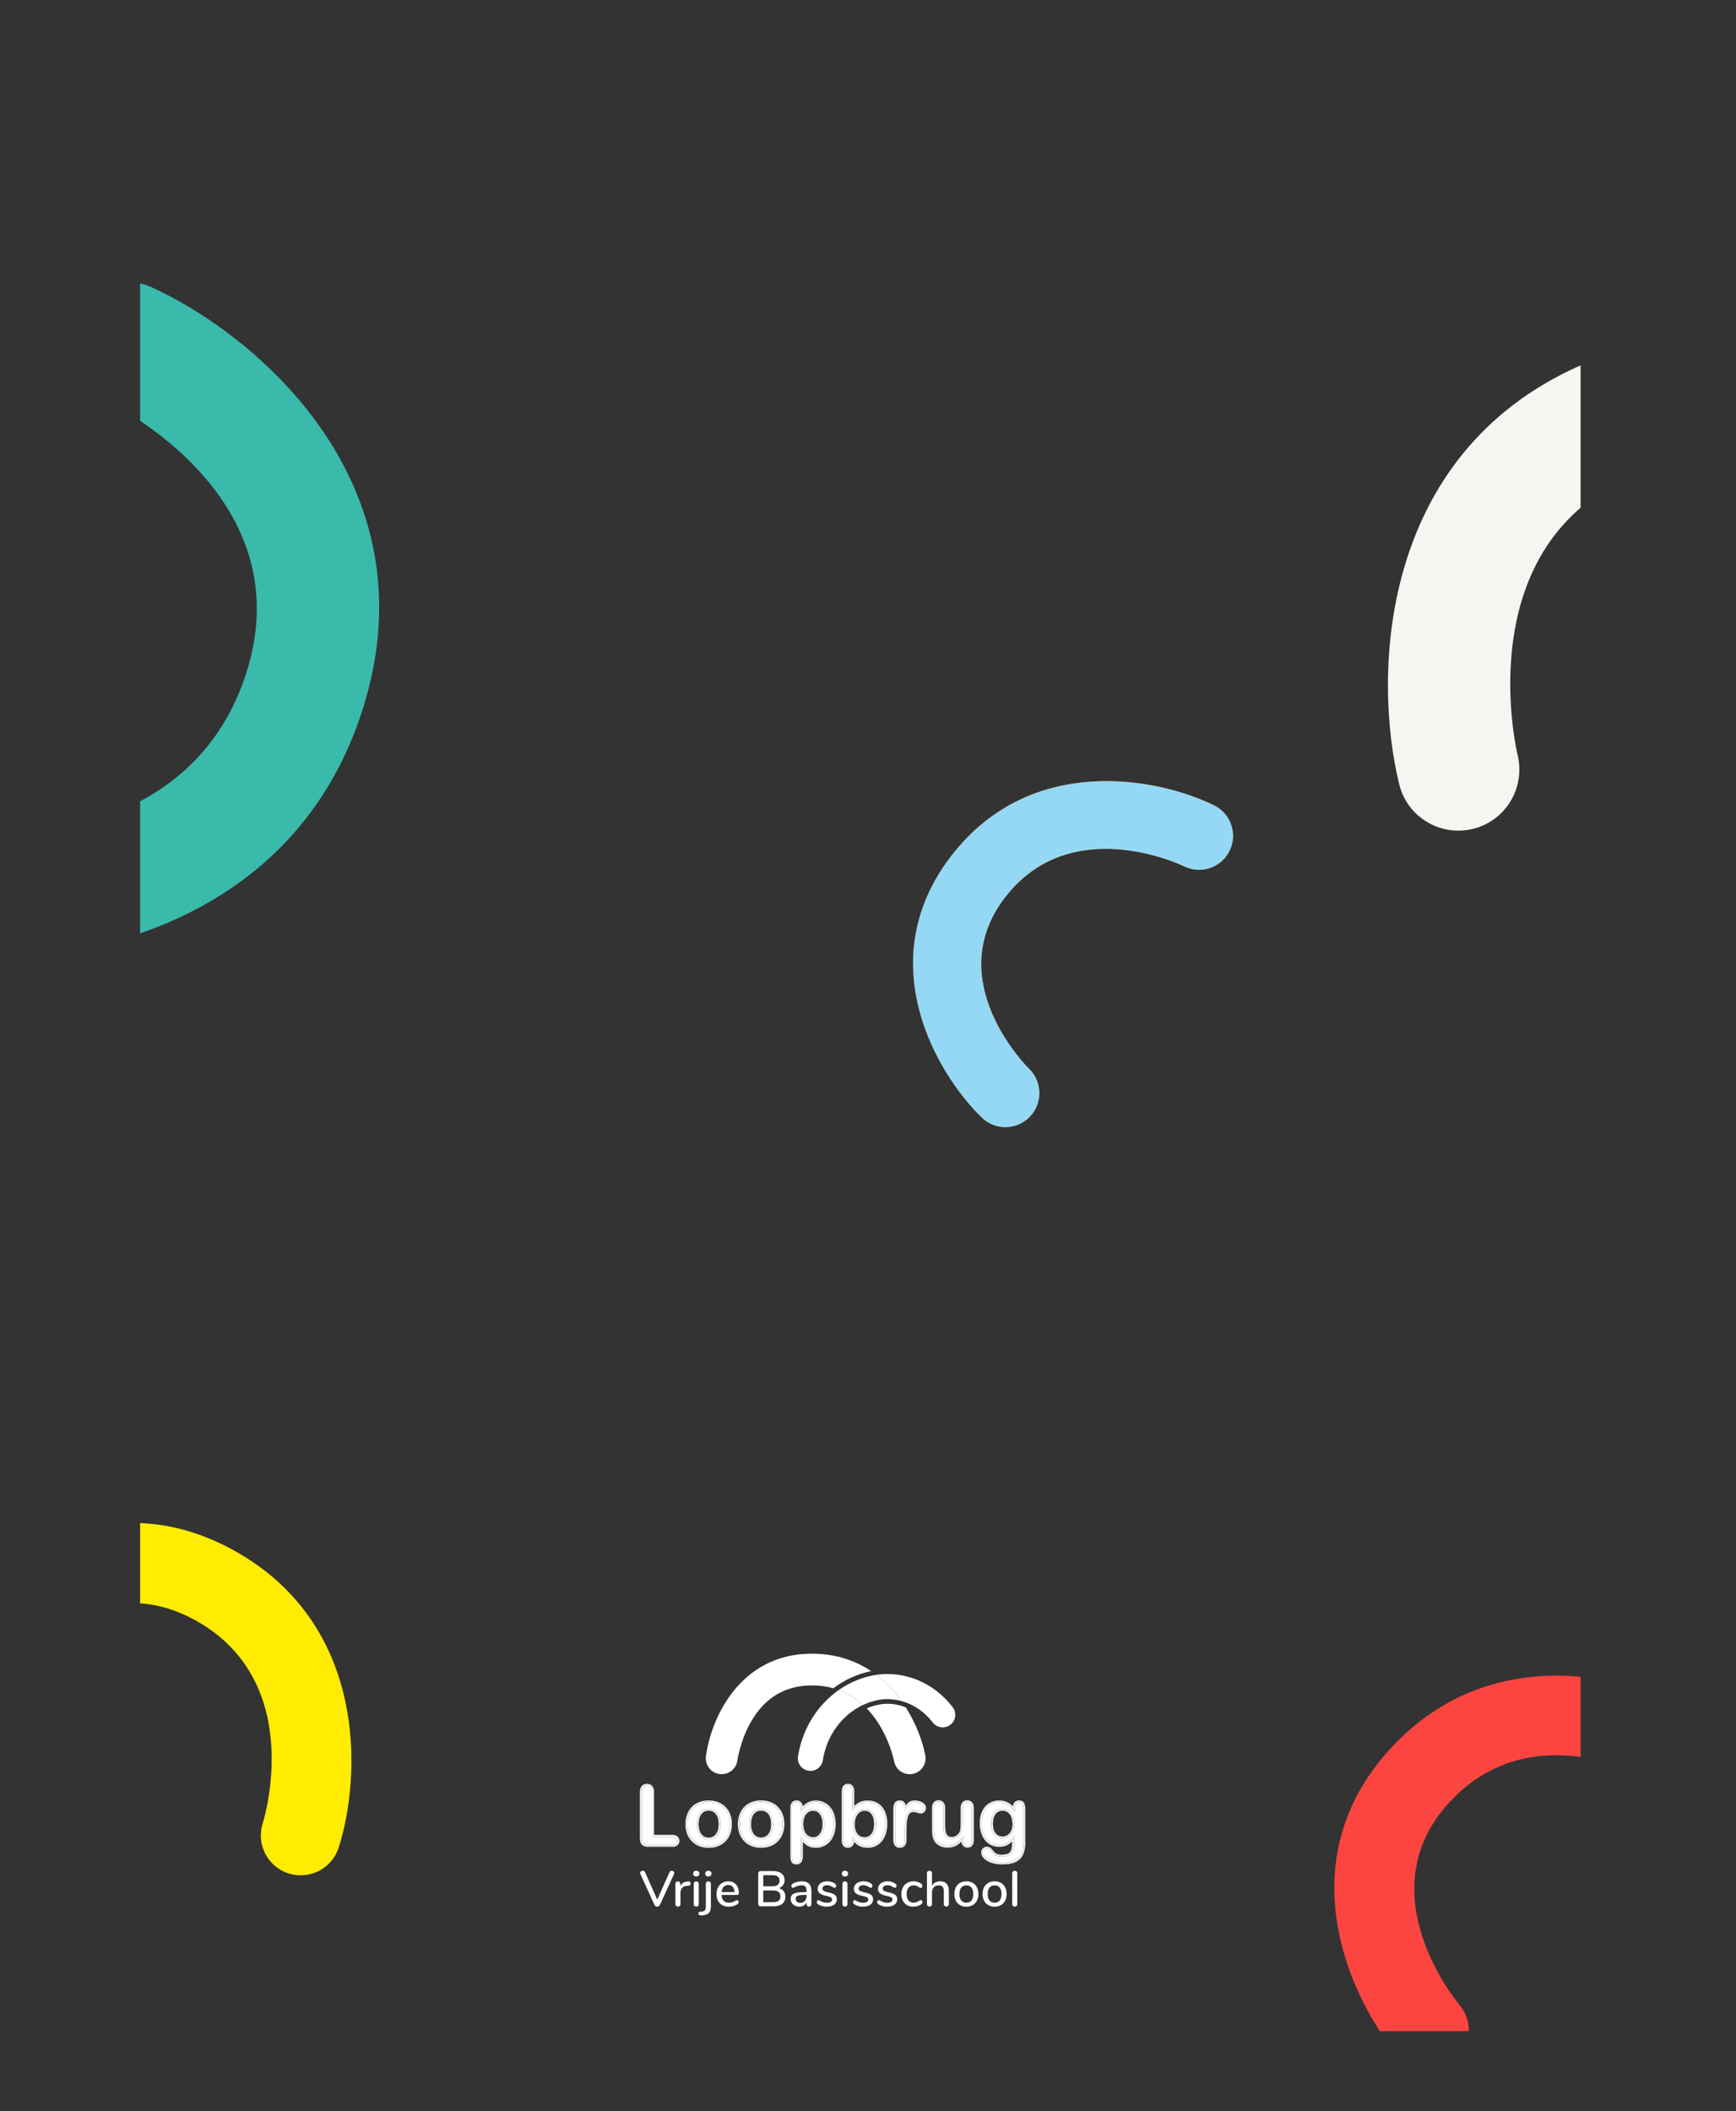 <?xml version="1.0" encoding="utf-8"?>
<!-- Generator: Adobe Illustrator 23.0.2, SVG Export Plug-In . SVG Version: 6.00 Build 0)  -->
<svg version="1.1" id="Laag_1" xmlns="http://www.w3.org/2000/svg" xmlns:xlink="http://www.w3.org/1999/xlink" x="0px" y="0px"
	 viewBox="0 0 1264.03 1536.66" style="enable-background:new 0 0 1264.03 1536.66;" xml:space="preserve">
<rect x="0" y="0" width="1264.03" height="1536.66" fill="#333333" stroke="none"/>
<style type="text/css">
	.st0{fill:#FFFFFF;}
	.st1{fill:#E27600;}
	.st2{fill:#FC4540;}
	.st3{fill:#FFEC01;}
	.st4{fill:#39BAAB;}
	.st5{fill:#94D8F5;}
	.st6{fill:#F4F6F2;}
</style>
<g>
	<path class="st1" d="M895.27,619.31c-0.7,1.43-1.52,2.75-2.44,3.98c-7,9.3-19.84,12.62-30.67,7.29
		c-3.28-1.58-82.87-39.04-130.37,22.65c-0.22,0.29-0.45,0.59-0.66,0.87c-45.19,60.05,15.66,121.37,18.28,123.97
		c9.69,9.57,9.87,25.2,0.31,34.94c-9.54,9.73-25.11,9.94-34.87,0.44c-33.18-32.3-80.41-113.12-23.3-189
		c0.35-0.46,0.7-0.92,1.05-1.38c57.88-75.17,150.51-56.98,191.4-36.85C896.25,592.24,901.3,607.06,895.27,619.31z"/>
	<path class="st2" d="M1013.22,1271.92c-0.46,0.5-0.92,1-1.38,1.5c-65.51,71.98-38.5,157.04-7.13,205.02h64.78
		c0.09-6.75-2.14-13.56-6.81-19.12c-2.78-3.32-67.21-81.65-7.83-146.9c0.28-0.31,0.58-0.64,0.87-0.95
		c29.7-31.92,65.45-36.67,95.14-32.67v-58.29C1105.89,1216.39,1054.95,1227.06,1013.22,1271.92z"/>
	<path class="st3" d="M142.65,1179.58c79.79,44.59,49.94,143.44,48.66,147.52c-4.33,13.49,1.72,27.83,13.72,34.37
		c1.58,0.86,3.26,1.58,5.04,2.15c15.27,4.91,31.61-3.5,36.52-18.76c16.36-50.94,21.61-161.63-75.62-215.97
		c-0.6-0.33-1.19-0.66-1.79-0.98c-23.26-12.66-45.82-18.43-67.15-19.29v58.43c12.48,0.83,25.71,4.42,39.48,11.92
		C141.89,1179.16,142.28,1179.37,142.65,1179.58z"/>
	<path class="st4" d="M263.79,517.21c0.31-0.99,0.63-1.98,0.94-2.97c50.36-162.88-78.52-270.7-154.18-305.09
		c-2.79-1.27-5.64-2.22-8.51-2.88v100.07c40.55,27.24,106.82,88.05,77.81,181.85c-0.19,0.61-0.39,1.25-0.59,1.88
		c-15.22,47.38-44.96,75.98-77.23,93.16v96.13C168.55,656.48,234.46,608.49,263.79,517.21z"/>
	<path class="st5" d="M884,586.21c-40.89-20.13-133.51-38.32-191.4,36.85c-0.35,0.46-0.7,0.92-1.05,1.38
		c-57.11,75.89-9.88,156.71,23.3,189c9.76,9.5,25.33,9.29,34.87-0.44c9.56-9.74,9.38-25.37-0.31-34.94
		c-2.62-2.6-63.47-63.92-18.28-123.97c0.21-0.29,0.44-0.58,0.66-0.87c47.5-61.69,127.08-24.23,130.37-22.65
		c10.83,5.33,23.67,2.01,30.67-7.29c0.92-1.22,1.74-2.55,2.44-3.98C901.3,607.06,896.25,592.24,884,586.21z"/>
	<path class="st0" d="M658.96,1242.54c-5.2-1.98-10.59-2.75-15.99-2.26c-4,0.45-8,1.54-11.89,3.21
		c15.24,15.74,19.68,37.13,19.95,38.52c1.05,5.54,5.9,9.4,11.34,9.4c0.72,0,1.44-0.07,2.17-0.2c6.27-1.19,10.38-7.24,9.19-13.51
		c-1.83-9.64-6.37-22.57-14.19-34.93L658.96,1242.54z"/>
	<path class="st0" d="M524.01,1291.3c6.33,0.81,12.11-3.67,12.92-10c0.02-0.14,2.01-14.4,9.99-28.24
		c10.18-17.66,25.25-26.46,44.96-26.29c5.44,0.06,10.37,0.82,14.89,2.08l0.31-0.23c8.25-6.14,17.4-10.25,27.21-12.26
		c-11.27-7.5-25.18-12.49-42.16-12.68c-0.33,0-0.65-0.01-0.97-0.01c-53.46,0-73.84,48.77-77.15,74.71
		C513.21,1284.71,517.68,1290.49,524.01,1291.3z"/>
	<path class="st0" d="M581.04,1278.42c-0.38,2.41,0.2,4.83,1.64,6.8c1.44,1.98,3.56,3.27,5.97,3.65c5.07,0.79,9.68-2.67,10.46-7.61
		c2.87-18.27,14.25-33.28,29.38-40.31c-4.87-4.46-10.72-8.29-17.73-10.84C595.34,1240.88,584.23,1258.18,581.04,1278.42z"/>
	<path class="st0" d="M656.49,1238.2c8.72,2.4,16.69,7.77,22.66,15.53c3.07,4,8.82,4.75,12.82,1.68c1.94-1.49,3.18-3.64,3.5-6.06
		s-0.33-4.82-1.82-6.76c-11.78-15.33-29.27-24.11-47.57-24.11c-1.72,0-3.45,0.08-5.19,0.23l-0.19,0.02
		c-0.86,0.1-1.72,0.21-2.58,0.34C645.45,1224.62,651.53,1231.23,656.49,1238.2z"/>
	<path class="st0" d="M628.49,1240.95c4.43-2.06,9.18-3.47,14.14-4.03c4.71-0.42,9.38,0.04,13.86,1.27
		c-4.96-6.97-11.04-13.58-18.36-19.12c-9.97,1.52-19.26,5.38-27.37,11.04C617.77,1232.67,623.62,1236.5,628.49,1240.95z"/>
	<path class="st0" d="M489.07,1361.68c-0.73,0-1.25,0.34-1.57,1.02l-8.93,20l-8.93-20c-0.32-0.68-0.85-1.02-1.6-1.02
		c-0.49,0-0.93,0.16-1.33,0.47c-0.4,0.32-0.6,0.72-0.6,1.2c0,0.17,0.06,0.4,0.18,0.69l10.24,22.52c0.17,0.39,0.44,0.69,0.82,0.91
		c0.38,0.22,0.77,0.33,1.18,0.33s0.8-0.11,1.17-0.33c0.36-0.22,0.63-0.52,0.8-0.91l10.28-22.52c0.12-0.29,0.18-0.52,0.18-0.69
		c0-0.46-0.19-0.86-0.58-1.18S489.56,1361.68,489.07,1361.68z"/>
	<path class="st0" d="M501.1,1369.44l-0.51,0.04c-1.17,0.1-2.21,0.43-3.13,0.98c-0.92,0.56-1.63,1.37-2.11,2.44v-1.75
		c0-0.53-0.16-0.95-0.49-1.26c-0.33-0.3-0.73-0.45-1.22-0.45c-0.53,0-0.98,0.15-1.33,0.45c-0.35,0.3-0.53,0.74-0.53,1.29v14.83
		c0,0.58,0.18,1.02,0.53,1.31c0.35,0.29,0.8,0.44,1.33,0.44c0.53,0,0.97-0.15,1.31-0.44c0.34-0.29,0.51-0.73,0.51-1.31v-8.34
		c0-1.31,0.37-2.43,1.11-3.35c0.74-0.92,1.88-1.46,3.41-1.6l1.09-0.11c0.66-0.05,1.12-0.21,1.38-0.47c0.27-0.27,0.4-0.67,0.4-1.2
		C502.85,1369.86,502.26,1369.37,501.1,1369.44z"/>
	<path class="st0" d="M508.79,1371.22c0-0.58-0.17-1.03-0.51-1.33c-0.34-0.3-0.78-0.45-1.31-0.45c-0.53,0-0.98,0.15-1.33,0.45
		c-0.35,0.3-0.53,0.75-0.53,1.33v14.79c0,0.58,0.18,1.02,0.53,1.31c0.35,0.29,0.8,0.44,1.33,0.44c0.53,0,0.97-0.15,1.31-0.44
		c0.34-0.29,0.51-0.73,0.51-1.31V1371.22z"/>
	<path class="st0" d="M515.78,1369.44c-0.53,0-0.98,0.15-1.33,0.45c-0.35,0.3-0.53,0.75-0.53,1.33v16.72c0,1.17-0.24,2.02-0.71,2.55
		c-0.47,0.53-1.18,0.82-2.13,0.87l-1.02,0.07c-0.53,0.05-0.92,0.19-1.17,0.42c-0.24,0.23-0.36,0.54-0.36,0.93
		c0,0.51,0.19,0.89,0.58,1.13c0.39,0.24,0.95,0.34,1.68,0.29l0.98-0.07c1.99-0.15,3.46-0.74,4.41-1.79
		c0.95-1.05,1.42-2.59,1.42-4.63v-16.51c0-0.58-0.17-1.03-0.51-1.33C516.75,1369.59,516.32,1369.44,515.78,1369.44z"/>
	<path class="st0" d="M515.78,1361.68c-0.7,0-1.26,0.19-1.68,0.57c-0.41,0.38-0.62,0.88-0.62,1.51c0,0.63,0.21,1.14,0.62,1.53
		c0.41,0.39,0.97,0.58,1.68,0.58c0.7,0,1.26-0.2,1.68-0.58c0.41-0.39,0.62-0.9,0.62-1.53c0-0.63-0.21-1.13-0.64-1.51
		C517.01,1361.87,516.46,1361.68,515.78,1361.68z"/>
	<path class="st0" d="M506.96,1365.87c0.7,0,1.26-0.2,1.68-0.58c0.41-0.39,0.62-0.9,0.62-1.53c0-0.63-0.21-1.13-0.64-1.51
		c-0.43-0.38-0.98-0.57-1.66-0.57c-0.71,0-1.26,0.19-1.68,0.57c-0.41,0.38-0.62,0.88-0.62,1.51c0,0.63,0.21,1.14,0.62,1.53
		C505.7,1365.67,506.26,1365.87,506.96,1365.87z"/>
	<path class="st0" d="M537.97,1377.86c0-2.6-0.69-4.67-2.08-6.2c-1.38-1.53-3.27-2.29-5.65-2.29c-1.65,0-3.13,0.39-4.43,1.17
		s-2.31,1.87-3.02,3.28c-0.72,1.41-1.08,3.02-1.08,4.85c0,2.84,0.81,5.08,2.44,6.72c1.63,1.64,3.85,2.46,6.67,2.46
		c0.92,0,1.89-0.13,2.9-0.4c1.01-0.27,1.94-0.64,2.79-1.13c0.88-0.49,1.31-1.08,1.31-1.79c0-0.41-0.11-0.75-0.33-1.02
		c-0.22-0.27-0.5-0.4-0.84-0.4c-0.22,0-0.49,0.08-0.82,0.24c-0.33,0.16-0.53,0.26-0.6,0.31c-0.73,0.39-1.42,0.71-2.08,0.95
		c-0.66,0.24-1.43,0.36-2.33,0.36c-3.38,0-5.19-1.88-5.43-5.65h11.26C537.53,1379.31,537.97,1378.83,537.97,1377.86z M525.4,1377.2
		c0.17-1.63,0.68-2.89,1.53-3.79c0.85-0.9,1.98-1.35,3.39-1.35c1.38,0,2.46,0.44,3.23,1.33c0.76,0.89,1.18,2.15,1.26,3.81H525.4z"/>
	<path class="st0" d="M567.19,1374.36c1.29-0.48,2.29-1.23,3.01-2.22c0.72-1,1.07-2.17,1.07-3.53c0-2.11-0.75-3.76-2.24-4.94
		c-1.49-1.18-3.57-1.77-6.21-1.77h-8.89c-0.58,0-1.04,0.16-1.37,0.49c-0.33,0.33-0.49,0.77-0.49,1.33v22.04c0,0.56,0.16,1,0.49,1.33
		c0.33,0.33,0.78,0.49,1.37,0.49h9.29c2.72,0,4.84-0.61,6.36-1.84c1.52-1.23,2.28-2.95,2.28-5.16c0-1.6-0.41-2.94-1.22-4.01
		C569.82,1375.51,568.67,1374.77,567.19,1374.36z M555.75,1364.92h6.49c1.82,0,3.18,0.33,4.06,0.98s1.33,1.66,1.33,3.02
		c0,2.72-1.8,4.08-5.39,4.08h-6.49V1364.92z M566.94,1383.54c-0.87,0.68-2.25,1.02-4.12,1.02h-7.07v-8.53h7.07
		c1.85,0,3.21,0.36,4.1,1.08c0.89,0.72,1.33,1.8,1.33,3.26C568.25,1381.8,567.81,1382.86,566.94,1383.54z"/>
	<path class="st0" d="M583.81,1369.37c-1.07,0-2.17,0.14-3.32,0.42c-1.14,0.28-2.14,0.65-2.99,1.11c-0.46,0.27-0.8,0.54-1,0.82
		c-0.21,0.28-0.31,0.6-0.31,0.96c0,0.41,0.11,0.75,0.35,1.02c0.23,0.27,0.53,0.4,0.89,0.4c0.27,0,0.73-0.18,1.38-0.55
		c0.9-0.41,1.72-0.73,2.48-0.95c0.75-0.22,1.55-0.33,2.4-0.33c1.24,0,2.14,0.3,2.7,0.91c0.56,0.61,0.84,1.59,0.84,2.95v1.06h-0.84
		c-2.7,0-4.82,0.16-6.36,0.47c-1.54,0.32-2.65,0.85-3.31,1.59c-0.67,0.74-1,1.76-1,3.04c0,1.05,0.27,1.99,0.82,2.84
		c0.55,0.85,1.31,1.51,2.28,1.99c0.97,0.47,2.04,0.71,3.21,0.71c1.21,0,2.28-0.27,3.19-0.82c0.91-0.55,1.6-1.33,2.06-2.35v1.35
		c0,0.54,0.16,0.96,0.47,1.28c0.32,0.31,0.74,0.47,1.28,0.47c0.56,0,1-0.15,1.31-0.45c0.32-0.3,0.47-0.74,0.47-1.29v-9.44
		c0-2.43-0.58-4.24-1.73-5.43C587.92,1369.96,586.16,1369.37,583.81,1369.37z M587.23,1380.22c0,1.43-0.43,2.61-1.27,3.51
		c-0.85,0.91-1.94,1.37-3.28,1.37c-0.95,0-1.74-0.28-2.37-0.84c-0.63-0.56-0.95-1.28-0.95-2.15c0-0.75,0.22-1.33,0.66-1.73
		c0.44-0.4,1.17-0.69,2.19-0.86c1.02-0.17,2.48-0.25,4.37-0.25h0.66V1380.22z"/>
	<path class="st0" d="M606.73,1378.51c-0.92-0.44-2.2-0.82-3.83-1.16c-1.58-0.34-2.65-0.7-3.22-1.08c-0.57-0.38-0.86-0.91-0.86-1.59
		c0-0.75,0.31-1.35,0.93-1.79c0.62-0.44,1.44-0.66,2.46-0.66c0.85,0,1.56,0.11,2.13,0.33c0.57,0.22,1.18,0.52,1.84,0.91
		c0.36,0.22,0.66,0.38,0.87,0.47c0.22,0.1,0.44,0.15,0.66,0.15c0.32,0,0.59-0.13,0.82-0.4c0.23-0.27,0.35-0.59,0.35-0.98
		c0-0.71-0.4-1.32-1.2-1.86c-0.7-0.49-1.52-0.86-2.44-1.11c-0.92-0.26-1.87-0.38-2.84-0.38c-1.36,0-2.57,0.23-3.64,0.69
		c-1.07,0.46-1.91,1.11-2.51,1.95c-0.61,0.84-0.91,1.78-0.91,2.82c0,1.36,0.47,2.44,1.4,3.22c0.93,0.79,2.47,1.42,4.61,1.88
		c1.24,0.27,2.17,0.52,2.8,0.75c0.63,0.23,1.08,0.49,1.33,0.78c0.25,0.29,0.38,0.68,0.38,1.17c0,0.75-0.33,1.34-0.98,1.75
		c-0.66,0.41-1.57,0.62-2.73,0.62c-1.04,0-1.91-0.12-2.61-0.36c-0.69-0.24-1.4-0.56-2.13-0.95c-0.68-0.39-1.18-0.58-1.49-0.58
		c-0.34,0-0.62,0.13-0.84,0.4c-0.22,0.27-0.33,0.59-0.33,0.98c0,0.37,0.09,0.69,0.27,0.98c0.18,0.29,0.49,0.57,0.93,0.84
		c1.58,1.02,3.61,1.53,6.08,1.53c2.21,0,3.98-0.48,5.3-1.44c1.32-0.96,1.99-2.23,1.99-3.81c0-1-0.2-1.82-0.6-2.46
		C608.31,1379.49,607.65,1378.95,606.73,1378.51z"/>
	<path class="st0" d="M615.25,1361.68c-0.71,0-1.26,0.19-1.68,0.57c-0.41,0.38-0.62,0.88-0.62,1.51c0,0.63,0.21,1.14,0.62,1.53
		c0.41,0.39,0.97,0.58,1.68,0.58c0.7,0,1.26-0.2,1.68-0.58c0.41-0.39,0.62-0.9,0.62-1.53c0-0.63-0.21-1.13-0.64-1.51
		C616.48,1361.87,615.93,1361.68,615.25,1361.68z"/>
	<path class="st0" d="M615.25,1369.44c-0.53,0-0.98,0.15-1.33,0.45c-0.35,0.3-0.53,0.75-0.53,1.33v14.79c0,0.58,0.18,1.02,0.53,1.31
		c0.35,0.29,0.8,0.44,1.33,0.44c0.53,0,0.97-0.15,1.31-0.44c0.34-0.29,0.51-0.73,0.51-1.31v-14.79c0-0.58-0.17-1.03-0.51-1.33
		C616.22,1369.59,615.79,1369.44,615.25,1369.44z"/>
	<path class="st0" d="M633.1,1378.51c-0.92-0.44-2.2-0.82-3.83-1.16c-1.58-0.34-2.65-0.7-3.22-1.08c-0.57-0.38-0.86-0.91-0.86-1.59
		c0-0.75,0.31-1.35,0.93-1.79c0.62-0.44,1.44-0.66,2.46-0.66c0.85,0,1.56,0.11,2.13,0.33c0.57,0.22,1.18,0.52,1.84,0.91
		c0.36,0.22,0.66,0.38,0.87,0.47c0.22,0.1,0.44,0.15,0.66,0.15c0.32,0,0.59-0.13,0.82-0.4c0.23-0.27,0.35-0.59,0.35-0.98
		c0-0.71-0.4-1.32-1.2-1.86c-0.7-0.49-1.52-0.86-2.44-1.11c-0.92-0.26-1.87-0.38-2.84-0.38c-1.36,0-2.57,0.23-3.64,0.69
		c-1.07,0.46-1.91,1.11-2.51,1.95c-0.61,0.84-0.91,1.78-0.91,2.82c0,1.36,0.47,2.44,1.4,3.22c0.93,0.79,2.47,1.42,4.61,1.88
		c1.24,0.27,2.17,0.52,2.81,0.75c0.63,0.23,1.08,0.49,1.33,0.78c0.25,0.29,0.38,0.68,0.38,1.17c0,0.75-0.33,1.34-0.98,1.75
		c-0.66,0.41-1.57,0.62-2.73,0.62c-1.04,0-1.91-0.12-2.61-0.36c-0.69-0.24-1.4-0.56-2.13-0.95c-0.68-0.39-1.18-0.58-1.49-0.58
		c-0.34,0-0.62,0.13-0.84,0.4c-0.22,0.27-0.33,0.59-0.33,0.98c0,0.37,0.09,0.69,0.27,0.98c0.18,0.29,0.49,0.57,0.93,0.84
		c1.58,1.02,3.61,1.53,6.08,1.53c2.21,0,3.98-0.48,5.3-1.44c1.32-0.96,1.99-2.23,1.99-3.81c0-1-0.2-1.82-0.6-2.46
		C634.69,1379.49,634.03,1378.95,633.1,1378.51z"/>
	<path class="st0" d="M650.67,1378.51c-0.92-0.44-2.2-0.82-3.83-1.16c-1.58-0.34-2.65-0.7-3.22-1.08c-0.57-0.38-0.86-0.91-0.86-1.59
		c0-0.75,0.31-1.35,0.93-1.79c0.62-0.44,1.44-0.66,2.46-0.66c0.85,0,1.56,0.11,2.13,0.33c0.57,0.22,1.18,0.52,1.84,0.91
		c0.36,0.22,0.66,0.38,0.87,0.47c0.22,0.1,0.44,0.15,0.66,0.15c0.32,0,0.59-0.13,0.82-0.4c0.23-0.27,0.35-0.59,0.35-0.98
		c0-0.71-0.4-1.32-1.2-1.86c-0.7-0.49-1.52-0.86-2.44-1.11c-0.92-0.26-1.87-0.38-2.84-0.38c-1.36,0-2.57,0.23-3.64,0.69
		c-1.07,0.46-1.91,1.11-2.51,1.95c-0.61,0.84-0.91,1.78-0.91,2.82c0,1.36,0.47,2.44,1.4,3.22c0.93,0.79,2.47,1.42,4.61,1.88
		c1.24,0.27,2.17,0.52,2.81,0.75c0.63,0.23,1.08,0.49,1.33,0.78c0.25,0.29,0.38,0.68,0.38,1.17c0,0.75-0.33,1.34-0.98,1.75
		c-0.66,0.41-1.57,0.62-2.73,0.62c-1.04,0-1.91-0.12-2.61-0.36c-0.69-0.24-1.4-0.56-2.13-0.95c-0.68-0.39-1.18-0.58-1.49-0.58
		c-0.34,0-0.62,0.13-0.84,0.4c-0.22,0.27-0.33,0.59-0.33,0.98c0,0.37,0.09,0.69,0.27,0.98c0.18,0.29,0.49,0.57,0.93,0.84
		c1.58,1.02,3.61,1.53,6.08,1.53c2.21,0,3.98-0.48,5.3-1.44c1.32-0.96,1.99-2.23,1.99-3.81c0-1-0.2-1.82-0.6-2.46
		C652.25,1379.49,651.59,1378.95,650.67,1378.51z"/>
	<path class="st0" d="M670.49,1383.07c-0.22,0-0.46,0.06-0.73,0.18c-0.27,0.12-0.53,0.27-0.8,0.44c-0.58,0.36-1.15,0.66-1.71,0.87
		c-0.56,0.22-1.2,0.33-1.93,0.33c-1.65,0-2.93-0.54-3.83-1.62c-0.9-1.08-1.35-2.62-1.35-4.61c0-1.99,0.46-3.55,1.37-4.66
		c0.91-1.12,2.19-1.68,3.84-1.68c0.73,0,1.35,0.1,1.88,0.31c0.52,0.21,1.09,0.5,1.69,0.89c0.34,0.22,0.62,0.38,0.84,0.49
		c0.22,0.11,0.44,0.16,0.66,0.16c0.34,0,0.62-0.14,0.84-0.42c0.22-0.28,0.33-0.62,0.33-1.04c0-0.71-0.39-1.32-1.17-1.86
		c-0.73-0.46-1.56-0.83-2.5-1.09c-0.94-0.27-1.86-0.4-2.79-0.4c-1.72,0-3.25,0.39-4.59,1.17c-1.34,0.78-2.38,1.87-3.12,3.28
		c-0.74,1.41-1.11,3.04-1.11,4.88c0,1.82,0.36,3.42,1.08,4.81c0.72,1.38,1.72,2.45,3.02,3.21c1.3,0.75,2.81,1.13,4.54,1.13
		c1,0,1.98-0.13,2.95-0.4c0.97-0.27,1.82-0.64,2.55-1.13c0.44-0.29,0.75-0.58,0.93-0.86c0.18-0.28,0.27-0.59,0.27-0.93
		c0-0.41-0.11-0.76-0.33-1.04C671.11,1383.21,670.83,1383.07,670.49,1383.07z"/>
	<path class="st0" d="M684.55,1369.37c-1.31,0-2.48,0.27-3.5,0.8c-1.02,0.53-1.83,1.31-2.44,2.33v-9.11c0-0.51-0.16-0.92-0.49-1.22
		c-0.33-0.3-0.76-0.46-1.29-0.46c-0.56,0-1.01,0.16-1.37,0.47c-0.35,0.32-0.53,0.74-0.53,1.27v22.55c0,0.54,0.17,0.96,0.51,1.28
		c0.34,0.31,0.79,0.47,1.35,0.47c0.56,0,1-0.16,1.33-0.47c0.33-0.32,0.49-0.74,0.49-1.28v-8.56c0-1.55,0.45-2.79,1.35-3.72
		c0.9-0.92,2.09-1.39,3.57-1.39c1.26,0,2.19,0.34,2.79,1.02c0.59,0.68,0.89,1.75,0.89,3.21v9.44c0,0.54,0.16,0.96,0.49,1.28
		c0.33,0.31,0.77,0.47,1.33,0.47c0.56,0,1.01-0.16,1.35-0.47c0.34-0.32,0.51-0.74,0.51-1.28v-9.47
		C690.89,1371.76,688.78,1369.37,684.55,1369.37z"/>
	<path class="st0" d="M708.25,1370.49c-1.32-0.75-2.86-1.13-4.61-1.13c-1.75,0-3.29,0.38-4.61,1.13c-1.32,0.75-2.34,1.83-3.06,3.23
		c-0.72,1.4-1.08,3.03-1.08,4.9c0,1.85,0.36,3.47,1.08,4.86c0.72,1.4,1.74,2.47,3.06,3.23c1.32,0.75,2.86,1.13,4.61,1.13
		c1.75,0,3.28-0.38,4.61-1.13c1.32-0.75,2.34-1.83,3.06-3.23c0.72-1.4,1.07-3.02,1.07-4.86c0-1.87-0.36-3.5-1.07-4.9
		C710.6,1372.32,709.58,1371.25,708.25,1370.49z M707.38,1383.32c-0.86,1.07-2.11,1.6-3.73,1.6c-1.63,0-2.87-0.53-3.74-1.6
		c-0.86-1.07-1.29-2.64-1.29-4.7c0-2.04,0.44-3.6,1.31-4.68c0.87-1.08,2.11-1.62,3.72-1.62s2.84,0.54,3.72,1.62
		c0.87,1.08,1.31,2.64,1.31,4.68C708.67,1380.69,708.24,1382.25,707.38,1383.32z"/>
	<path class="st0" d="M728.8,1370.49c-1.32-0.75-2.86-1.13-4.61-1.13c-1.75,0-3.29,0.38-4.61,1.13c-1.32,0.75-2.34,1.83-3.06,3.23
		c-0.72,1.4-1.08,3.03-1.08,4.9c0,1.85,0.36,3.47,1.08,4.86c0.72,1.4,1.74,2.47,3.06,3.23c1.32,0.75,2.86,1.13,4.61,1.13
		c1.75,0,3.28-0.38,4.61-1.13c1.32-0.75,2.34-1.83,3.06-3.23c0.72-1.4,1.07-3.02,1.07-4.86c0-1.87-0.36-3.5-1.07-4.9
		C731.15,1372.32,730.13,1371.25,728.8,1370.49z M727.93,1383.32c-0.86,1.07-2.11,1.6-3.73,1.6c-1.63,0-2.87-0.53-3.73-1.6
		c-0.86-1.07-1.29-2.64-1.29-4.7c0-2.04,0.44-3.6,1.31-4.68c0.87-1.08,2.11-1.62,3.72-1.62c1.6,0,2.84,0.54,3.72,1.62
		c0.87,1.08,1.31,2.64,1.31,4.68C729.22,1380.69,728.79,1382.25,727.93,1383.32z"/>
	<path class="st0" d="M738.88,1361.71c-0.53,0-0.98,0.15-1.33,0.46c-0.35,0.3-0.53,0.75-0.53,1.33v22.52c0,0.58,0.18,1.02,0.53,1.31
		c0.35,0.29,0.79,0.44,1.33,0.44c0.53,0,0.97-0.15,1.31-0.44c0.34-0.29,0.51-0.73,0.51-1.31v-22.52c0-0.58-0.17-1.03-0.51-1.33
		C739.85,1361.87,739.41,1361.71,738.88,1361.71z"/>
	<path class="st0" d="M472.08,1342.83h17.47c1.26,0,2.21-0.28,2.83-0.82c0.6-0.53,0.89-1.2,0.89-2.07c0-0.85-0.3-1.53-0.91-2.09
		c-0.62-0.57-1.57-0.85-2.81-0.85h-14.76v-32.51c0-1.61-0.35-2.8-1.04-3.54c-0.69-0.74-1.57-1.1-2.7-1.1c-1.11,0-1.97,0.36-2.64,1.1
		c-0.68,0.75-1.02,1.94-1.02,3.54v33.64c0,1.7,0.36,2.92,1.06,3.63C469.14,1342.47,470.37,1342.83,472.08,1342.83z"/>
	<path class="st0" d="M472.08,1344.27h17.47c1.62,0,2.9-0.4,3.79-1.18c0.91-0.81,1.38-1.87,1.38-3.15c0-1.26-0.47-2.32-1.38-3.16
		c-0.9-0.82-2.17-1.23-3.78-1.23h-13.32v-31.07c0-1.99-0.48-3.51-1.43-4.53c-0.96-1.03-2.23-1.56-3.76-1.56
		c-1.52,0-2.77,0.53-3.71,1.58c-0.92,1.03-1.39,2.54-1.39,4.5v33.64c0,2.09,0.5,3.66,1.47,4.65
		C468.39,1343.77,469.97,1344.27,472.08,1344.27z M466.66,1304.49c0-1.79,0.4-3.13,1.21-4.02c0.8-0.89,1.86-1.34,3.17-1.34
		c1.33,0,2.41,0.44,3.23,1.33c0.82,0.88,1.24,2.23,1.24,4.04v31.79h14.04c1.43,0,2.53,0.35,3.29,1.04c0.77,0.7,1.15,1.57,1.15,2.62
		c0,1.07-0.38,1.94-1.13,2.61c-0.76,0.67-1.86,1-3.31,1h-17.47c-1.93,0-3.31-0.43-4.16-1.28c-0.84-0.85-1.27-2.23-1.27-4.14V1304.49
		z"/>
	<path class="st0" d="M472.08,1343.55h17.47c1.45,0,2.55-0.33,3.31-1c0.75-0.67,1.13-1.54,1.13-2.61c0-1.05-0.38-1.93-1.15-2.62
		c-0.76-0.69-1.86-1.04-3.29-1.04h-14.04v-31.79c0-1.81-0.41-3.15-1.24-4.04c-0.82-0.88-1.9-1.33-3.23-1.33
		c-1.31,0-2.37,0.45-3.17,1.34c-0.81,0.89-1.21,2.23-1.21,4.02v33.64c0,1.91,0.42,3.29,1.27,4.14
		C468.77,1343.12,470.16,1343.55,472.08,1343.55z M467.38,1304.49c0-1.6,0.34-2.79,1.02-3.54c0.67-0.74,1.53-1.1,2.64-1.1
		c1.13,0,2.02,0.36,2.7,1.1c0.69,0.74,1.04,1.93,1.04,3.54V1337h14.76c1.24,0,2.18,0.29,2.81,0.85c0.61,0.56,0.91,1.24,0.91,2.09
		c0,0.86-0.29,1.54-0.89,2.07c-0.62,0.54-1.57,0.82-2.83,0.82h-17.47c-1.72,0-2.94-0.36-3.64-1.07c-0.7-0.71-1.06-1.93-1.06-3.63
		V1304.49z"/>
	<path class="st0" d="M515.95,1343.57c2.38,0,4.55-0.38,6.44-1.13c1.88-0.74,3.52-1.82,4.87-3.21c1.35-1.39,2.4-3.08,3.12-5.02
		c0.72-1.96,1.09-4.13,1.09-6.45c0-2.35-0.36-4.52-1.07-6.46c-0.7-1.92-1.75-3.6-3.1-4.99c-1.35-1.39-3-2.47-4.9-3.23
		c-1.91-0.76-4.08-1.14-6.44-1.14c-2.32,0-4.47,0.38-6.38,1.13c-1.9,0.74-3.54,1.81-4.87,3.18c-1.33,1.37-2.37,3.05-3.09,4.99
		c-0.72,1.96-1.09,4.15-1.09,6.51c0,2.34,0.36,4.51,1.07,6.44c0.71,1.91,1.76,3.59,3.12,4.99c1.37,1.4,3,2.49,4.86,3.24
		C511.45,1343.19,513.59,1343.57,515.95,1343.57z M507.24,1327.76c0-2.23,0.35-4.22,1.04-5.9c0.71-1.74,1.74-3.07,3.06-3.97
		c1.33-0.9,2.88-1.36,4.61-1.36c2.68,0,4.85,1.02,6.45,3.05c1.56,1.97,2.35,4.72,2.35,8.19c0,3.43-0.79,6.17-2.34,8.15
		c-1.6,2.03-3.77,3.06-6.45,3.06c-1.77,0-3.34-0.47-4.66-1.4c-1.31-0.92-2.33-2.26-3.02-3.97
		C507.59,1331.94,507.24,1329.97,507.24,1327.76z"/>
	<path class="st0" d="M511.7,1336.98c1.2,0.84,2.62,1.27,4.25,1.27c2.46,0,4.42-0.93,5.88-2.79c1.46-1.86,2.19-4.42,2.19-7.7
		c0-3.32-0.73-5.9-2.19-7.75c-1.46-1.85-3.42-2.77-5.88-2.77c-1.59,0-2.99,0.41-4.2,1.24c-1.21,0.82-2.15,2.04-2.8,3.65
		c-0.66,1.61-0.98,3.49-0.98,5.63c0,2.13,0.32,3.98,0.97,5.57C509.58,1334.92,510.5,1336.14,511.7,1336.98z M508.69,1327.76
		c0-2.04,0.31-3.85,0.93-5.36c0.6-1.47,1.45-2.59,2.54-3.32c1.08-0.74,2.36-1.11,3.79-1.11c2.25,0,3.99,0.82,5.32,2.5
		c1.35,1.71,2.03,4.16,2.03,7.3c0,3.1-0.69,5.54-2.04,7.26c-1.33,1.69-3.07,2.51-5.32,2.51c-1.49,0-2.74-0.37-3.83-1.13
		c-1.08-0.76-1.93-1.88-2.52-3.33C508.99,1331.57,508.69,1329.78,508.69,1327.76z"/>
	<path class="st0" d="M515.95,1345.02c2.56,0,4.91-0.41,6.97-1.23c2.07-0.82,3.88-2.01,5.38-3.55c1.49-1.54,2.65-3.39,3.44-5.53
		c0.78-2.12,1.18-4.46,1.18-6.95c0-2.52-0.39-4.86-1.16-6.95c-0.77-2.11-1.93-3.96-3.42-5.5c-1.49-1.53-3.31-2.73-5.4-3.56
		c-2.08-0.82-4.43-1.24-6.97-1.24c-2.5,0-4.83,0.41-6.91,1.23c-2.09,0.82-3.9,2-5.38,3.52c-1.48,1.52-2.62,3.37-3.41,5.5
		c-0.78,2.12-1.18,4.48-1.18,7.01c0,2.51,0.39,4.85,1.16,6.94c0.78,2.1,1.93,3.95,3.44,5.5c1.51,1.55,3.31,2.75,5.36,3.58
		C511.08,1344.6,513.4,1345.02,515.95,1345.02z M500.92,1334.45c-0.74-2.02-1.12-4.25-1.12-6.69c0-2.46,0.38-4.72,1.13-6.76
		c0.75-2.05,1.84-3.79,3.25-5.24c1.41-1.45,3.12-2.57,5.12-3.35c2.01-0.79,4.22-1.18,6.64-1.18c2.46,0,4.7,0.4,6.7,1.19
		c2.01,0.8,3.72,1.93,5.15,3.4c1.43,1.47,2.52,3.22,3.26,5.24c0.75,2.03,1.12,4.26,1.12,6.7c0,2.42-0.38,4.66-1.13,6.7
		c-0.76,2.05-1.85,3.8-3.28,5.27c-1.43,1.47-3.14,2.6-5.12,3.38c-1.99,0.78-4.22,1.18-6.7,1.18c-2.46,0-4.68-0.4-6.64-1.19
		c-1.97-0.79-3.67-1.93-5.11-3.41C502.75,1338.21,501.66,1336.46,500.92,1334.45z"/>
	<path class="st0" d="M515.95,1344.29c2.48,0,4.72-0.39,6.7-1.18c1.99-0.78,3.69-1.91,5.12-3.38c1.43-1.47,2.52-3.23,3.28-5.27
		c0.75-2.05,1.13-4.28,1.13-6.7c0-2.44-0.37-4.68-1.12-6.7c-0.74-2.03-1.83-3.77-3.26-5.24c-1.43-1.47-3.15-2.6-5.15-3.4
		c-2.01-0.79-4.24-1.19-6.7-1.19c-2.42,0-4.64,0.39-6.64,1.18c-2.01,0.78-3.71,1.9-5.12,3.35c-1.41,1.45-2.49,3.2-3.25,5.24
		c-0.76,2.05-1.13,4.3-1.13,6.76c0,2.44,0.37,4.67,1.12,6.69c0.75,2.01,1.84,3.76,3.28,5.24c1.44,1.48,3.14,2.62,5.11,3.41
		C511.27,1343.9,513.48,1344.29,515.95,1344.29z M501.59,1334.2c-0.71-1.93-1.07-4.09-1.07-6.44c0-2.37,0.37-4.56,1.09-6.51
		c0.72-1.94,1.76-3.62,3.09-4.99c1.33-1.37,2.97-2.44,4.87-3.18c1.91-0.75,4.06-1.13,6.38-1.13c2.36,0,4.52,0.38,6.44,1.14
		c1.9,0.75,3.55,1.84,4.9,3.23c1.35,1.39,2.4,3.07,3.1,4.99c0.71,1.94,1.07,4.11,1.07,6.46c0,2.32-0.37,4.5-1.09,6.45
		c-0.72,1.94-1.77,3.63-3.12,5.02c-1.35,1.39-2.99,2.47-4.87,3.21c-1.89,0.75-4.06,1.13-6.44,1.13c-2.36,0-4.5-0.38-6.37-1.14
		c-1.86-0.75-3.5-1.84-4.86-3.24C503.35,1337.79,502.3,1336.11,501.59,1334.2z"/>
	<path class="st0" d="M511.29,1337.57c1.32,0.93,2.89,1.4,4.66,1.4c2.68,0,4.86-1.03,6.45-3.06c1.56-1.98,2.34-4.72,2.34-8.15
		c0-3.47-0.79-6.23-2.35-8.19c-1.6-2.02-3.77-3.05-6.45-3.05c-1.73,0-3.28,0.46-4.61,1.36c-1.33,0.9-2.36,2.24-3.06,3.97
		c-0.69,1.69-1.04,3.67-1.04,5.9c0,2.21,0.34,4.18,1.02,5.84C508.96,1335.31,509.97,1336.65,511.29,1337.57z M507.96,1327.76
		c0-2.15,0.33-4.02,0.98-5.63c0.66-1.61,1.59-2.83,2.8-3.65c1.21-0.82,2.61-1.24,4.2-1.24c2.46,0,4.42,0.92,5.88,2.77
		c1.46,1.85,2.19,4.43,2.19,7.75c0,3.28-0.73,5.84-2.19,7.7c-1.46,1.86-3.42,2.79-5.88,2.79c-1.63,0-3.04-0.42-4.25-1.27
		c-1.2-0.84-2.12-2.06-2.77-3.65C508.29,1331.74,507.96,1329.89,507.96,1327.76z"/>
	<path class="st0" d="M565.45,1339.19c1.35-1.39,2.4-3.08,3.12-5.02c0.72-1.95,1.09-4.13,1.09-6.45c0-2.35-0.36-4.52-1.07-6.45
		c-0.7-1.92-1.75-3.6-3.1-4.99c-1.35-1.39-3-2.47-4.9-3.23c-1.92-0.76-4.08-1.14-6.44-1.14c-2.32,0-4.47,0.38-6.38,1.13
		c-1.9,0.74-3.54,1.81-4.87,3.18c-1.33,1.37-2.37,3.05-3.09,4.99c-0.72,1.95-1.09,4.15-1.09,6.51c0,2.35,0.36,4.51,1.07,6.44
		c0.71,1.91,1.76,3.59,3.12,4.99c1.36,1.4,3,2.49,4.86,3.25c1.87,0.75,4.02,1.14,6.37,1.14c2.38,0,4.55-0.38,6.44-1.13
		C562.46,1341.66,564.1,1340.58,565.45,1339.19z M554.14,1338.93c-1.77,0-3.34-0.47-4.66-1.4c-1.31-0.92-2.33-2.26-3.02-3.97
		c-0.68-1.67-1.02-3.63-1.02-5.84c0-2.23,0.35-4.21,1.04-5.9c0.71-1.74,1.74-3.07,3.06-3.97c1.33-0.9,2.88-1.36,4.61-1.36
		c2.68,0,4.85,1.02,6.45,3.05c1.56,1.97,2.35,4.72,2.35,8.19c0,3.43-0.79,6.17-2.34,8.15C559,1337.9,556.83,1338.93,554.14,1338.93z
		"/>
	<path class="st0" d="M561.11,1343.75c2.07-0.82,3.88-2.01,5.38-3.55c1.49-1.54,2.65-3.4,3.44-5.53c0.78-2.12,1.18-4.46,1.18-6.95
		c0-2.52-0.39-4.86-1.16-6.95c-0.77-2.11-1.93-3.96-3.42-5.5c-1.49-1.53-3.31-2.73-5.41-3.56c-2.08-0.82-4.43-1.24-6.97-1.24
		c-2.5,0-4.83,0.41-6.91,1.23c-2.09,0.82-3.9,2-5.38,3.52c-1.47,1.52-2.62,3.37-3.41,5.5c-0.78,2.12-1.18,4.47-1.18,7.01
		c0,2.52,0.39,4.85,1.16,6.94c0.78,2.1,1.94,3.95,3.44,5.5c1.5,1.54,3.31,2.75,5.36,3.58c2.04,0.83,4.37,1.24,6.91,1.24
		C556.7,1344.98,559.05,1344.56,561.11,1343.75z M542.39,1339.65c-1.44-1.48-2.53-3.23-3.28-5.24c-0.74-2.02-1.12-4.25-1.12-6.69
		c0-2.46,0.38-4.72,1.13-6.76c0.75-2.05,1.84-3.79,3.25-5.24c1.41-1.45,3.12-2.57,5.12-3.35c2.01-0.79,4.22-1.18,6.64-1.18
		c2.46,0,4.7,0.4,6.7,1.19c2.01,0.8,3.72,1.93,5.15,3.4c1.43,1.47,2.52,3.22,3.26,5.24c0.75,2.03,1.12,4.26,1.12,6.7
		c0,2.42-0.38,4.66-1.13,6.7c-0.76,2.05-1.85,3.8-3.28,5.27c-1.43,1.47-3.14,2.6-5.12,3.38c-1.99,0.78-4.22,1.18-6.7,1.18
		c-2.46,0-4.68-0.4-6.64-1.19C545.53,1342.27,543.83,1341.13,542.39,1339.65z"/>
	<path class="st0" d="M560.03,1319.97c-1.46-1.85-3.42-2.77-5.88-2.77c-1.59,0-2.99,0.41-4.2,1.24c-1.21,0.82-2.15,2.04-2.8,3.65
		c-0.66,1.61-0.98,3.49-0.98,5.63c0,2.13,0.32,3.98,0.97,5.57c0.64,1.59,1.57,2.81,2.77,3.65c1.2,0.84,2.62,1.27,4.25,1.27
		c2.46,0,4.42-0.93,5.88-2.79c1.46-1.86,2.19-4.42,2.19-7.7C562.22,1324.4,561.49,1321.82,560.03,1319.97z M559.46,1334.98
		c-1.33,1.69-3.07,2.51-5.32,2.51c-1.47,0-2.76-0.38-3.83-1.14c-1.08-0.76-1.93-1.88-2.52-3.33c-0.61-1.49-0.92-3.28-0.92-5.3
		c0-2.04,0.31-3.84,0.93-5.36c0.6-1.47,1.45-2.59,2.54-3.32c1.08-0.74,2.36-1.11,3.79-1.11c2.25,0,3.99,0.82,5.32,2.5
		c1.35,1.71,2.03,4.16,2.03,7.3C561.49,1330.82,560.81,1333.26,559.46,1334.98z"/>
	<path class="st0" d="M562.94,1327.72c0-3.47-0.79-6.23-2.35-8.19c-1.6-2.02-3.77-3.05-6.45-3.05c-1.73,0-3.28,0.46-4.61,1.36
		c-1.33,0.9-2.36,2.24-3.06,3.97c-0.69,1.69-1.04,3.67-1.04,5.9c0,2.21,0.34,4.18,1.02,5.84c0.7,1.71,1.71,3.05,3.02,3.97
		c1.32,0.93,2.89,1.4,4.66,1.4c2.69,0,4.86-1.03,6.45-3.06C562.15,1333.89,562.94,1331.15,562.94,1327.72z M554.14,1338.21
		c-1.63,0-3.04-0.42-4.25-1.27c-1.2-0.84-2.12-2.06-2.77-3.65c-0.65-1.59-0.97-3.44-0.97-5.57c0-2.15,0.33-4.02,0.98-5.63
		c0.66-1.61,1.59-2.83,2.8-3.65c1.21-0.82,2.61-1.24,4.2-1.24c2.46,0,4.42,0.92,5.88,2.77c1.46,1.85,2.19,4.43,2.19,7.75
		c0,3.28-0.73,5.84-2.19,7.7C558.57,1337.28,556.6,1338.21,554.14,1338.21z"/>
	<path class="st0" d="M560.85,1343.08c1.99-0.78,3.69-1.91,5.12-3.38c1.43-1.47,2.52-3.23,3.28-5.27c0.75-2.05,1.13-4.28,1.13-6.7
		c0-2.44-0.37-4.68-1.12-6.7c-0.74-2.03-1.83-3.77-3.26-5.24c-1.43-1.47-3.15-2.6-5.15-3.4c-2.01-0.79-4.24-1.19-6.7-1.19
		c-2.42,0-4.64,0.39-6.64,1.18c-2.01,0.78-3.71,1.9-5.12,3.35c-1.41,1.45-2.49,3.2-3.25,5.24c-0.76,2.05-1.13,4.3-1.13,6.76
		c0,2.44,0.37,4.67,1.12,6.69c0.75,2.01,1.84,3.76,3.28,5.24c1.44,1.48,3.14,2.62,5.11,3.41c1.97,0.79,4.18,1.19,6.64,1.19
		C556.62,1344.25,558.86,1343.86,560.85,1343.08z M547.77,1342.39c-1.86-0.75-3.5-1.84-4.86-3.25c-1.36-1.4-2.41-3.08-3.12-4.99
		c-0.71-1.93-1.07-4.09-1.07-6.44c0-2.37,0.37-4.56,1.09-6.51c0.72-1.94,1.75-3.62,3.09-4.99c1.33-1.37,2.97-2.44,4.87-3.18
		c1.91-0.75,4.06-1.13,6.38-1.13c2.36,0,4.52,0.38,6.44,1.14c1.9,0.75,3.55,1.84,4.9,3.23c1.35,1.39,2.4,3.07,3.1,4.99
		c0.71,1.93,1.07,4.1,1.07,6.45c0,2.33-0.37,4.5-1.09,6.45c-0.72,1.94-1.76,3.63-3.12,5.02c-1.35,1.39-2.99,2.47-4.87,3.21
		c-1.89,0.75-4.06,1.13-6.44,1.13C551.78,1343.53,549.64,1343.15,547.77,1342.39z"/>
	<path class="st0" d="M606.02,1334.37c0.67-2.01,1.01-4.25,1.01-6.67c0-3.27-0.59-6.13-1.75-8.5c-1.15-2.35-2.72-4.15-4.69-5.36
		c-1.97-1.21-4.15-1.83-6.48-1.83c-1.94,0-3.69,0.42-5.22,1.24c-1.54,0.83-3.06,2.17-4.51,3.97l-1.28,1.6v-3.03
		c0-1.28-0.3-2.25-0.89-2.89c-0.58-0.64-1.32-0.94-2.26-0.94c-0.96,0-1.68,0.3-2.21,0.9c-0.55,0.63-0.83,1.63-0.83,3v35.1
		c0,1.64,0.22,2.89,0.65,3.7c0.13,0.25,0.54,1,2.38,1c1.35,0,3.15-0.48,3.15-4.64v-14.3l1.29,1.64c1.36,1.73,2.8,3.05,4.28,3.94
		c1.45,0.86,3.28,1.3,5.44,1.3c1.8,0,3.5-0.36,5.07-1.08c1.56-0.72,2.94-1.76,4.09-3.09
		C604.43,1338.06,605.35,1336.37,606.02,1334.37z M599.27,1333.59c-0.74,1.68-1.75,2.97-3,3.84c-1.26,0.86-2.65,1.3-4.14,1.3
		c-2.46,0-4.55-0.99-6.2-2.95c-1.62-1.92-2.45-4.62-2.45-8.02c0-3.6,0.83-6.38,2.47-8.28c1.67-1.93,3.75-2.9,6.18-2.9
		c1.55,0,2.98,0.46,4.25,1.37c1.26,0.9,2.25,2.19,2.95,3.85c0.69,1.62,1.03,3.58,1.03,5.81
		C600.37,1329.93,600,1331.94,599.27,1333.59z"/>
	<path class="st0" d="M604.37,1340.34c1.28-1.48,2.29-3.34,3.02-5.52c0.72-2.16,1.09-4.56,1.09-7.12c0-3.49-0.64-6.57-1.89-9.14
		c-1.27-2.59-3.03-4.6-5.22-5.96c-2.2-1.36-4.64-2.05-7.24-2.05c-2.18,0-4.17,0.48-5.9,1.41c-1.27,0.69-2.51,1.67-3.71,2.92
		c-0.13-1.23-0.54-2.23-1.22-2.98c-0.86-0.94-1.98-1.41-3.33-1.41c-1.38,0-2.48,0.47-3.29,1.39c-0.79,0.9-1.19,2.22-1.19,3.95v35.1
		c0,1.91,0.27,3.34,0.82,4.38c0.63,1.17,1.86,1.77,3.66,1.77c2.1,0,4.6-1.06,4.6-6.09v-10.27c1.09,1.16,2.22,2.09,3.39,2.78
		c1.67,1,3.75,1.5,6.18,1.5c2.01,0,3.91-0.41,5.67-1.21C601.54,1343,603.08,1341.84,604.37,1340.34z M594.12,1344.29
		c-2.31,0-4.25-0.47-5.81-1.4c-1.57-0.93-3.06-2.3-4.48-4.11V1351c0,3.58-1.29,5.36-3.88,5.36c-1.52,0-2.53-0.46-3.02-1.39
		c-0.49-0.92-0.74-2.27-0.74-4.04v-35.1c0-1.55,0.33-2.71,1.01-3.47c0.67-0.76,1.59-1.15,2.75-1.15c1.14,0,2.08,0.39,2.8,1.18
		c0.72,0.78,1.08,1.91,1.08,3.38v0.98c1.52-1.89,3.1-3.27,4.73-4.16c1.64-0.88,3.49-1.33,5.56-1.33c2.49,0,4.77,0.65,6.86,1.94
		c2.09,1.29,3.74,3.18,4.96,5.66c1.21,2.48,1.82,5.42,1.82,8.82c0,2.5-0.35,4.8-1.05,6.9c-0.7,2.1-1.66,3.85-2.89,5.27
		c-1.22,1.42-2.67,2.51-4.33,3.28C597.82,1343.91,596.03,1344.29,594.12,1344.29z"/>
	<path class="st0" d="M595.96,1318.54c-1.15-0.82-2.43-1.24-3.83-1.24c-2.23,0-4.11,0.88-5.64,2.65c-1.53,1.77-2.29,4.37-2.29,7.81
		c0,3.24,0.76,5.75,2.28,7.55c1.52,1.8,3.4,2.7,5.65,2.7c1.34,0,2.58-0.39,3.73-1.18c1.14-0.79,2.06-1.96,2.75-3.53
		c0.69-1.57,1.04-3.47,1.04-5.69c0-2.15-0.33-3.99-0.98-5.53C598.02,1320.54,597.12,1319.36,595.96,1318.54z M597.95,1333.01
		c-0.63,1.43-1.47,2.52-2.5,3.23c-1.03,0.71-2.12,1.05-3.32,1.05c-2.04,0-3.71-0.8-5.1-2.44c-1.4-1.65-2.11-4.04-2.11-7.09
		c0-3.24,0.71-5.71,2.12-7.33c1.4-1.62,3.06-2.4,5.09-2.4c1.24,0,2.39,0.37,3.41,1.1c1.04,0.74,1.87,1.83,2.46,3.24
		c0.61,1.44,0.92,3.21,0.92,5.24C598.93,1329.72,598.6,1331.54,597.95,1333.01z"/>
	<path class="st0" d="M603.82,1339.87c1.22-1.42,2.18-3.18,2.89-5.27c0.7-2.09,1.05-4.39,1.05-6.9c0-3.4-0.61-6.34-1.82-8.82
		c-1.21-2.48-2.87-4.37-4.96-5.66c-2.09-1.29-4.38-1.94-6.86-1.94c-2.07,0-3.93,0.44-5.56,1.33c-1.64,0.88-3.22,2.27-4.73,4.16
		v-0.98c0-1.47-0.36-2.6-1.08-3.38c-0.72-0.79-1.65-1.18-2.8-1.18c-1.16,0-2.08,0.38-2.75,1.15c-0.67,0.77-1.01,1.92-1.01,3.47v35.1
		c0,1.77,0.25,3.11,0.74,4.04c0.49,0.92,1.5,1.39,3.02,1.39c2.58,0,3.88-1.79,3.88-5.36v-12.22c1.42,1.81,2.91,3.18,4.48,4.11
		c1.57,0.93,3.51,1.4,5.81,1.4c1.91,0,3.7-0.38,5.37-1.15C601.15,1342.38,602.6,1341.29,603.82,1339.87z M599.19,1342.49
		c-1.57,0.72-3.27,1.08-5.07,1.08c-2.16,0-4-0.44-5.44-1.3c-1.48-0.88-2.93-2.21-4.28-3.94l-1.29-1.64v14.3
		c0,4.16-1.8,4.64-3.15,4.64c-1.85,0-2.25-0.75-2.38-1c-0.43-0.81-0.65-2.05-0.65-3.7v-35.1c0-1.36,0.28-2.37,0.83-3
		c0.53-0.61,1.25-0.9,2.21-0.9c0.94,0,1.68,0.31,2.26,0.94c0.59,0.64,0.89,1.62,0.89,2.89v3.03l1.28-1.6
		c1.45-1.8,2.97-3.14,4.51-3.97c1.52-0.82,3.28-1.24,5.22-1.24c2.34,0,4.52,0.62,6.48,1.83c1.96,1.21,3.54,3.02,4.69,5.36
		c1.16,2.37,1.75,5.23,1.75,8.5c0,2.41-0.34,4.66-1.01,6.67c-0.67,2-1.59,3.69-2.75,5.03
		C602.12,1340.73,600.75,1341.77,599.19,1342.49z"/>
	<path class="st0" d="M596.39,1317.95c-1.27-0.91-2.7-1.37-4.25-1.37c-2.44,0-4.52,0.98-6.18,2.9c-1.64,1.9-2.47,4.68-2.47,8.28
		c0,3.4,0.82,6.1,2.45,8.02c1.66,1.96,3.74,2.95,6.2,2.95c1.48,0,2.88-0.44,4.14-1.3c1.25-0.86,2.26-2.15,3-3.84
		c0.73-1.65,1.1-3.67,1.1-5.98c0-2.23-0.35-4.18-1.03-5.81C598.64,1320.14,597.64,1318.85,596.39,1317.95z M598.61,1333.3
		c-0.69,1.57-1.61,2.74-2.75,3.53c-1.14,0.78-2.39,1.18-3.73,1.18c-2.25,0-4.13-0.9-5.65-2.7c-1.52-1.8-2.28-4.32-2.28-7.55
		c0-3.44,0.76-6.04,2.29-7.81c1.53-1.77,3.41-2.65,5.64-2.65c1.4,0,2.68,0.41,3.83,1.24c1.15,0.82,2.06,2,2.71,3.54
		c0.65,1.54,0.98,3.38,0.98,5.53C599.65,1329.84,599.3,1331.73,598.61,1333.3z"/>
	<path class="st0" d="M644.63,1327.43c0-3.22-0.54-6.03-1.62-8.35c-1.06-2.29-2.56-4.06-4.47-5.26c-1.91-1.2-4.17-1.81-6.72-1.81
		c-2.21,0-4.08,0.4-5.56,1.18c-1.51,0.8-3.03,1.98-4.49,3.51l-1.24,1.29v-14.22c0-1.31-0.28-2.31-0.85-2.98
		c-0.54-0.64-1.3-0.95-2.34-0.95c-0.97,0-1.69,0.32-2.22,0.99c-0.56,0.71-0.84,1.82-0.84,3.29v35.51c0,1.34,0.29,2.35,0.85,3
		c0.55,0.63,1.27,0.93,2.21,0.93c0.93,0,1.68-0.31,2.27-0.95c0.6-0.64,0.91-1.65,0.91-2.98v-2.74l1.27,1.46
		c0.87,1.01,1.58,1.77,2.11,2.27c0.5,0.48,1.13,0.95,1.87,1.42c0.71,0.45,1.59,0.81,2.62,1.09c1.03,0.28,2.16,0.42,3.34,0.42
		c1.93,0,3.71-0.39,5.3-1.16c1.59-0.77,2.97-1.88,4.08-3.3c1.13-1.43,2-3.15,2.6-5.11C644.33,1332.02,644.63,1329.81,644.63,1327.43
		z M635.52,1335.8c-1.62,1.94-3.58,2.93-5.84,2.93c-2.61,0-4.76-0.96-6.37-2.86c-1.59-1.87-2.39-4.53-2.39-7.93
		c0-2.3,0.37-4.31,1.1-5.99c0.75-1.72,1.79-3.05,3.11-3.97c2.64-1.84,6.41-1.88,8.95,0.01c1.24,0.92,2.2,2.23,2.86,3.9
		c0.65,1.63,0.97,3.58,0.97,5.81C637.91,1331.18,637.11,1333.9,635.52,1335.8z"/>
	<path class="st0" d="M642.26,1340.01c1.24-1.57,2.2-3.45,2.85-5.58c0.64-2.12,0.97-4.47,0.97-6.99c0-3.43-0.59-6.44-1.75-8.96
		c-1.18-2.55-2.86-4.53-5.01-5.88c-2.15-1.35-4.67-2.03-7.49-2.03c-2.45,0-4.55,0.46-6.24,1.35c-1.22,0.65-2.43,1.51-3.62,2.58
		v-10.72c0-1.65-0.4-2.97-1.18-3.91c-0.82-0.97-1.98-1.46-3.44-1.46c-1.42,0-2.55,0.52-3.35,1.54c-0.77,0.97-1.15,2.38-1.15,4.19
		v35.51c0,1.7,0.41,3.03,1.21,3.95c0.83,0.94,1.94,1.42,3.3,1.42c1.33,0,2.45-0.47,3.33-1.41c0.68-0.73,1.1-1.71,1.24-2.94
		c0.38,0.41,0.71,0.75,1,1.02c0.57,0.54,1.28,1.08,2.09,1.59c0.83,0.52,1.85,0.95,3.01,1.26c1.16,0.31,2.41,0.47,3.72,0.47
		c2.15,0,4.14-0.44,5.93-1.31C639.46,1342.84,641,1341.59,642.26,1340.01z M637.35,1343.06c-1.7,0.82-3.57,1.24-5.62,1.24
		c-1.25,0-2.43-0.15-3.53-0.45c-1.1-0.3-2.04-0.69-2.82-1.18c-0.77-0.49-1.43-0.99-1.98-1.51c-0.55-0.52-1.27-1.29-2.16-2.32v0.8
		c0,1.53-0.37,2.69-1.1,3.47c-0.74,0.78-1.67,1.18-2.8,1.18c-1.15,0-2.07-0.39-2.76-1.18c-0.68-0.78-1.03-1.94-1.03-3.47v-35.51
		c0-1.65,0.33-2.89,1-3.74c0.67-0.84,1.59-1.27,2.79-1.27c1.25,0,2.21,0.4,2.89,1.21c0.67,0.81,1.01,1.95,1.01,3.44v12.42
		c1.53-1.59,3.09-2.81,4.68-3.65c1.59-0.84,3.55-1.27,5.9-1.27c2.7,0,5.07,0.64,7.11,1.92c2.04,1.28,3.61,3.14,4.74,5.57
		c1.12,2.43,1.68,5.32,1.68,8.65c0,2.46-0.31,4.72-0.94,6.78c-0.63,2.05-1.53,3.84-2.73,5.35
		C640.5,1341.07,639.05,1342.23,637.35,1343.06z"/>
	<path class="st0" d="M633.65,1318.57c-1.13-0.84-2.45-1.27-3.96-1.27c-1.55,0-2.93,0.42-4.14,1.27c-1.21,0.84-2.17,2.07-2.86,3.67
		c-0.7,1.6-1.04,3.5-1.04,5.7c0,3.24,0.74,5.72,2.22,7.46c1.48,1.74,3.42,2.61,5.82,2.61c2.05,0,3.81-0.89,5.29-2.67
		c1.48-1.78,2.22-4.32,2.22-7.64c0-2.15-0.31-3.99-0.92-5.54C635.65,1320.61,634.78,1319.41,633.65,1318.57z M634.42,1334.88
		c-1.35,1.62-2.9,2.41-4.73,2.41c-2.2,0-3.93-0.77-5.27-2.35c-1.36-1.6-2.05-3.95-2.05-7c0-2.1,0.33-3.92,0.98-5.42
		c0.64-1.47,1.52-2.6,2.61-3.36c1.08-0.75,2.34-1.14,3.73-1.14c1.36,0,2.52,0.37,3.53,1.12c1.02,0.76,1.82,1.86,2.38,3.28
		c0.58,1.46,0.87,3.23,0.87,5.27C636.47,1330.83,635.78,1333.24,634.42,1334.88z"/>
	<path class="st0" d="M644.42,1334.21c0.62-2.06,0.94-4.32,0.94-6.78c0-3.34-0.56-6.22-1.68-8.65c-1.12-2.43-2.7-4.29-4.74-5.57
		c-2.04-1.28-4.41-1.92-7.11-1.92c-2.34,0-4.31,0.42-5.9,1.27c-1.59,0.84-3.15,2.06-4.68,3.65v-12.42c0-1.49-0.34-2.64-1.01-3.44
		c-0.68-0.8-1.64-1.21-2.89-1.21c-1.19,0-2.12,0.42-2.79,1.27c-0.67,0.84-1,2.09-1,3.74v35.51c0,1.53,0.34,2.69,1.03,3.47
		c0.69,0.78,1.6,1.18,2.76,1.18c1.13,0,2.07-0.39,2.8-1.18c0.73-0.78,1.1-1.94,1.1-3.47v-0.8c0.89,1.03,1.61,1.81,2.16,2.32
		c0.55,0.52,1.21,1.02,1.98,1.51c0.77,0.49,1.71,0.88,2.82,1.18c1.1,0.3,2.28,0.45,3.53,0.45c2.05,0,3.92-0.41,5.62-1.24
		c1.7-0.82,3.14-1.99,4.34-3.5C642.88,1338.05,643.79,1336.26,644.42,1334.21z M637.04,1342.41c-1.59,0.77-3.37,1.16-5.3,1.16
		c-1.18,0-2.31-0.14-3.34-0.42c-1.03-0.28-1.91-0.64-2.62-1.09c-0.74-0.46-1.37-0.94-1.87-1.42c-0.53-0.5-1.24-1.26-2.11-2.27
		l-1.27-1.46v2.74c0,1.33-0.31,2.33-0.91,2.98c-0.6,0.64-1.34,0.95-2.27,0.95c-0.94,0-1.67-0.3-2.21-0.93
		c-0.56-0.65-0.85-1.65-0.85-3v-35.51c0-1.47,0.28-2.58,0.84-3.29c0.53-0.67,1.25-0.99,2.22-0.99c1.03,0,1.8,0.31,2.34,0.95
		c0.56,0.67,0.85,1.67,0.85,2.98v14.22l1.24-1.29c1.47-1.53,2.98-2.71,4.49-3.51c1.48-0.78,3.35-1.18,5.56-1.18
		c2.55,0,4.81,0.61,6.72,1.81c1.91,1.2,3.41,2.97,4.47,5.26c1.07,2.32,1.62,5.13,1.62,8.35c0,2.38-0.31,4.59-0.91,6.57
		c-0.6,1.96-1.47,3.68-2.6,5.11C640,1340.53,638.63,1341.64,637.04,1342.41z"/>
	<path class="st0" d="M634.08,1317.99c-2.53-1.89-6.31-1.85-8.95-0.01c-1.32,0.92-2.36,2.25-3.11,3.97c-0.73,1.68-1.1,3.7-1.1,5.99
		c0,3.4,0.8,6.07,2.39,7.93c1.62,1.9,3.76,2.86,6.37,2.86c2.26,0,4.23-0.98,5.84-2.93c1.58-1.9,2.39-4.63,2.39-8.1
		c0-2.23-0.33-4.18-0.97-5.81C636.27,1320.22,635.31,1318.91,634.08,1317.99z M634.97,1335.34c-1.48,1.78-3.24,2.67-5.29,2.67
		c-2.4,0-4.34-0.87-5.82-2.61c-1.48-1.74-2.22-4.23-2.22-7.46c0-2.2,0.35-4.11,1.04-5.7c0.69-1.6,1.65-2.82,2.86-3.67
		c1.21-0.84,2.59-1.27,4.14-1.27c1.51,0,2.83,0.42,3.96,1.27s2.01,2.04,2.62,3.59c0.61,1.55,0.92,3.4,0.92,5.54
		C637.19,1331.02,636.45,1333.56,634.97,1335.34z"/>
	<path class="st0" d="M670.76,1313.14c-2.94-1.56-6.47-1.59-8.27-0.08c-0.96,0.8-1.91,2.01-2.83,3.59l-1.26,2.15l-0.09-2.49
		c-0.06-1.52-0.34-2.66-0.85-3.4c-0.46-0.66-1.22-0.97-2.33-0.97c-1.39,0-3.24,0.49-3.24,4.76v22.64c0,1.44,0.32,2.52,0.95,3.21
		c0.62,0.68,1.39,1.01,2.35,1.01c0.99,0,1.79-0.33,2.42-1.01c0.64-0.68,0.97-1.76,0.97-3.22v-6.79c0-2.46,0.08-4.57,0.24-6.28
		c0.16-1.74,0.46-3.28,0.9-4.56c0.46-1.35,1.12-2.4,1.98-3.11c1.51-1.24,3.7-1.46,6.63-0.52c1.52,0.49,1.88,0.52,1.94,0.52
		c0.61,0,1.17-0.25,1.73-0.77c0.54-0.51,0.8-1.14,0.8-1.93C672.79,1314.77,672.12,1313.87,670.76,1313.14z"/>
	<path class="st0" d="M671.43,1311.87c-1.71-0.91-3.5-1.37-5.31-1.37c-1.87,0-3.41,0.49-4.56,1.45c-0.7,0.58-1.38,1.34-2.05,2.26
		c-0.19-0.85-0.48-1.55-0.87-2.12c-0.74-1.06-1.92-1.59-3.51-1.59c-2.14,0-4.68,1.08-4.68,6.2v22.64c0,1.81,0.44,3.21,1.32,4.18
		c0.89,0.99,2.05,1.49,3.43,1.49c1.39,0,2.56-0.49,3.48-1.46c0.9-0.96,1.36-2.37,1.36-4.2v-6.79c0-2.42,0.08-4.48,0.24-6.14
		c0.15-1.63,0.43-3.06,0.83-4.23c0.37-1.1,0.89-1.92,1.53-2.46c1.11-0.92,2.84-1.04,5.26-0.26c1.61,0.52,2.12,0.58,2.38,0.58
		c0.98,0,1.89-0.39,2.72-1.16c0.83-0.79,1.25-1.79,1.25-2.98C674.23,1314.21,673.29,1312.85,671.43,1311.87z M672.48,1318.36
		c-0.69,0.64-1.43,0.97-2.22,0.97c-0.3,0-1.02-0.18-2.16-0.55c-1.14-0.37-2.15-0.55-3.02-0.55c-1.19,0-2.17,0.31-2.92,0.94
		c-0.76,0.63-1.34,1.56-1.76,2.79c-0.42,1.23-0.71,2.7-0.86,4.4c-0.16,1.7-0.24,3.77-0.24,6.21v6.79c0,1.65-0.39,2.89-1.16,3.71
		c-0.77,0.82-1.76,1.24-2.95,1.24c-1.17,0-2.14-0.42-2.89-1.25c-0.76-0.83-1.13-2.06-1.13-3.69v-22.64c0-3.65,1.32-5.48,3.96-5.48
		c1.35,0,2.32,0.43,2.92,1.28c0.6,0.85,0.92,2.11,0.98,3.78c0.97-1.67,1.97-2.93,2.99-3.78c1.02-0.85,2.39-1.28,4.1-1.28
		c1.71,0,3.37,0.43,4.98,1.28c1.61,0.85,2.41,1.99,2.41,3.4C673.51,1316.9,673.17,1317.71,672.48,1318.36z"/>
	<path class="st0" d="M671.09,1312.51c-1.61-0.85-3.27-1.28-4.98-1.28c-1.71,0-3.07,0.43-4.1,1.28c-1.02,0.85-2.02,2.11-2.99,3.78
		c-0.06-1.67-0.39-2.93-0.98-3.78c-0.6-0.85-1.57-1.28-2.92-1.28c-2.64,0-3.96,1.83-3.96,5.48v22.64c0,1.63,0.38,2.86,1.13,3.69
		c0.75,0.83,1.72,1.25,2.89,1.25c1.19,0,2.17-0.41,2.95-1.24c0.77-0.82,1.16-2.06,1.16-3.71v-6.79c0-2.44,0.08-4.51,0.24-6.21
		c0.16-1.7,0.45-3.16,0.86-4.4c0.42-1.23,1-2.16,1.76-2.79c0.75-0.62,1.73-0.94,2.92-0.94c0.87,0,1.88,0.18,3.02,0.55
		c1.14,0.37,1.86,0.55,2.16,0.55c0.79,0,1.53-0.32,2.22-0.97c0.68-0.65,1.03-1.46,1.03-2.46
		C673.51,1314.49,672.7,1313.36,671.09,1312.51z M671.99,1317.83c-0.55,0.52-1.12,0.77-1.73,0.77c-0.06,0-0.41-0.02-1.94-0.52
		c-2.93-0.94-5.12-0.73-6.63,0.52c-0.86,0.71-1.52,1.76-1.98,3.11c-0.44,1.28-0.74,2.82-0.9,4.56c-0.16,1.7-0.24,3.82-0.24,6.28
		v6.79c0,1.45-0.33,2.53-0.97,3.22c-0.64,0.68-1.43,1.01-2.42,1.01c-0.97,0-1.74-0.33-2.35-1.01c-0.63-0.69-0.95-1.77-0.95-3.21
		v-22.64c0-4.27,1.85-4.76,3.24-4.76c1.11,0,1.87,0.32,2.33,0.97c0.51,0.73,0.8,1.87,0.85,3.4l0.09,2.49l1.26-2.15
		c0.92-1.59,1.88-2.79,2.83-3.59c1.81-1.51,5.33-1.48,8.27,0.08c1.37,0.72,2.03,1.63,2.03,2.76
		C672.79,1316.69,672.52,1317.33,671.99,1317.83z"/>
	<path class="st0" d="M701.4,1336.48v3.12c0,1.26,0.3,2.24,0.9,2.9c0.59,0.65,1.31,0.97,2.22,0.97c0.91,0,1.63-0.3,2.19-0.93
		c0.58-0.63,0.87-1.64,0.87-3v-23.56c0-1.43-0.31-2.5-0.91-3.16c-0.6-0.65-1.38-0.97-2.39-0.97c-1.01,0-1.8,0.32-2.42,0.99
		c-0.62,0.67-0.94,1.73-0.94,3.14v9.89c0,4.02-0.24,6.58-0.74,7.83c-0.62,1.45-1.6,2.63-2.92,3.52c-1.33,0.89-2.76,1.34-4.28,1.34
		c-1.58,0-2.87-0.43-3.83-1.27c-0.93-0.82-1.59-1.96-1.94-3.38c-0.33-1.33-0.5-2.99-0.5-4.93v-13.02c0-1.41-0.32-2.47-0.94-3.14
		c-0.62-0.67-1.42-0.99-2.45-0.99c-1.01,0-1.79,0.32-2.39,0.97c-0.61,0.66-0.91,1.73-0.91,3.16v16.12c0,3.09,0.48,5.47,1.42,7.08
		c0.78,1.3,1.9,2.34,3.33,3.09c1.45,0.76,3.12,1.14,4.95,1.14c1.54,0,2.93-0.19,4.13-0.58c1.18-0.38,2.29-0.97,3.29-1.74
		c1.02-0.8,2.01-1.8,2.95-2.98L701.4,1336.48z"/>
	<path class="st0" d="M700,1340.45c0.13,1.24,0.54,2.25,1.23,3.02c0.86,0.96,1.97,1.44,3.29,1.44s2.42-0.47,3.26-1.4
		c0.83-0.91,1.25-2.24,1.25-3.97v-23.56c0-1.81-0.43-3.2-1.29-4.14c-0.88-0.96-2.04-1.44-3.45-1.44c-1.42,0-2.59,0.49-3.48,1.45
		c-0.88,0.95-1.32,2.34-1.32,4.13v9.89c0,4.71-0.34,6.57-0.63,7.29c-0.5,1.17-1.3,2.14-2.39,2.87c-1.1,0.74-2.23,1.1-3.47,1.1
		c-1.24,0-2.18-0.3-2.87-0.91c-0.71-0.62-1.21-1.51-1.49-2.64c-0.3-1.22-0.46-2.76-0.46-4.58v-13.02c0-1.79-0.45-3.18-1.33-4.13
		c-0.89-0.96-2.07-1.45-3.51-1.45c-1.42,0-2.58,0.49-3.45,1.44c-0.86,0.94-1.29,2.33-1.29,4.14v16.12c0,3.35,0.54,5.98,1.62,7.82
		c0.92,1.54,2.23,2.76,3.91,3.64c1.66,0.86,3.55,1.3,5.62,1.3c1.69,0,3.23-0.22,4.57-0.64c1.35-0.43,2.6-1.1,3.74-1.98
		C698.72,1341.71,699.37,1341.12,700,1340.45z M694.1,1343.52c-1.27,0.41-2.72,0.61-4.35,0.61c-1.97,0-3.73-0.41-5.29-1.22
		c-1.56-0.81-2.77-1.94-3.62-3.37c-1.01-1.73-1.52-4.21-1.52-7.45v-16.12c0-1.63,0.37-2.84,1.1-3.65c0.73-0.8,1.71-1.21,2.92-1.21
		c1.23,0,2.22,0.41,2.98,1.22c0.75,0.81,1.13,2.03,1.13,3.63V1329c0,1.89,0.16,3.47,0.48,4.75c0.32,1.28,0.89,2.28,1.71,3.01
		c0.82,0.72,1.94,1.09,3.35,1.09c1.37,0,2.66-0.41,3.87-1.22c1.21-0.81,2.1-1.88,2.65-3.19c0.46-1.15,0.69-3.68,0.69-7.57v-9.89
		c0-1.61,0.38-2.82,1.13-3.63c0.75-0.81,1.74-1.22,2.95-1.22c1.21,0,2.18,0.4,2.92,1.21c0.73,0.81,1.1,2.02,1.1,3.65v23.57
		c0,1.55-0.35,2.71-1.06,3.49c-0.71,0.77-1.61,1.16-2.73,1.16c-1.11,0-2.03-0.4-2.76-1.21c-0.73-0.81-1.09-1.93-1.09-3.38v-1.04
		c-0.97,1.23-2,2.26-3.07,3.1S695.37,1343.11,694.1,1343.52z"/>
	<path class="st0" d="M700.68,1338.56v1.04c0,1.45,0.36,2.58,1.09,3.38c0.72,0.8,1.64,1.21,2.76,1.21c1.11,0,2.02-0.39,2.73-1.16
		c0.7-0.77,1.06-1.94,1.06-3.49v-23.57c0-1.63-0.37-2.84-1.1-3.65c-0.74-0.8-1.71-1.21-2.92-1.21c-1.21,0-2.2,0.41-2.95,1.22
		c-0.76,0.81-1.13,2.03-1.13,3.63v9.89c0,3.89-0.23,6.42-0.69,7.57c-0.56,1.31-1.44,2.37-2.65,3.19c-1.21,0.81-2.5,1.22-3.87,1.22
		c-1.41,0-2.53-0.36-3.35-1.09c-0.82-0.72-1.4-1.73-1.71-3.01c-0.32-1.28-0.48-2.87-0.48-4.75v-13.02c0-1.61-0.38-2.82-1.13-3.63
		c-0.76-0.81-1.75-1.22-2.98-1.22c-1.21,0-2.19,0.4-2.92,1.21c-0.74,0.81-1.1,2.02-1.1,3.65v16.12c0,3.24,0.51,5.72,1.52,7.45
		c0.85,1.43,2.06,2.55,3.62,3.37c1.56,0.81,3.32,1.22,5.29,1.22c1.63,0,3.08-0.2,4.35-0.61c1.27-0.41,2.44-1.03,3.52-1.86
		S699.71,1339.79,700.68,1338.56z M697.17,1341.09c-1,0.78-2.11,1.36-3.29,1.74c-1.2,0.38-2.59,0.58-4.13,0.58
		c-1.84,0-3.51-0.38-4.95-1.14c-1.43-0.75-2.55-1.79-3.33-3.09c-0.94-1.61-1.42-3.99-1.42-7.08v-16.12c0-1.44,0.31-2.5,0.91-3.16
		c0.6-0.65,1.38-0.97,2.39-0.97c1.03,0,1.83,0.32,2.45,0.99c0.62,0.67,0.94,1.73,0.94,3.14V1329c0,1.94,0.17,3.6,0.5,4.93
		c0.35,1.42,1,2.56,1.94,3.38c0.96,0.84,2.24,1.27,3.83,1.27c1.51,0,2.95-0.45,4.28-1.34c1.32-0.89,2.3-2.07,2.92-3.52
		c0.5-1.25,0.74-3.81,0.74-7.83v-9.89c0-1.41,0.32-2.47,0.94-3.14c0.62-0.67,1.41-0.99,2.42-0.99c1.01,0,1.79,0.32,2.39,0.97
		c0.61,0.66,0.91,1.73,0.91,3.16v23.56c0,1.36-0.29,2.37-0.87,3c-0.57,0.62-1.28,0.93-2.19,0.93c-0.91,0-1.63-0.32-2.22-0.97
		c-0.6-0.66-0.9-1.64-0.9-2.9v-3.12l-1.29,1.63C699.18,1339.29,698.19,1340.29,697.17,1341.09z"/>
	<path class="st0" d="M741.94,1311.95c-0.89,0-1.59,0.3-2.14,0.92c-0.57,0.63-0.86,1.57-0.86,2.79v3.23l-1.29-1.68
		c-1.38-1.79-2.88-3.12-4.47-3.96c-1.58-0.83-3.48-1.24-5.65-1.24c-1.82,0-3.51,0.33-5.02,0.97c-1.51,0.64-2.86,1.61-4.01,2.88
		c-1.16,1.27-2.07,2.86-2.7,4.72c-0.64,1.88-0.96,4.03-0.96,6.38c0,3.16,0.53,5.98,1.58,8.38c1.03,2.37,2.53,4.23,4.44,5.53
		c1.91,1.3,4.17,1.96,6.73,1.96c2.13,0,3.98-0.43,5.5-1.28c1.54-0.86,2.92-2.13,4.1-3.78l1.34-1.88l-0.03,2.31
		c-0.04,2.7-0.1,4.61-0.18,5.83c-0.08,1.28-0.38,2.5-0.88,3.63c-0.54,1.21-1.47,2.15-2.78,2.81c-1.26,0.63-3.02,0.96-5.23,0.96
		c-1.08,0-2.06-0.1-2.91-0.3c-0.88-0.21-1.65-0.54-2.28-0.97c-0.61-0.42-1.18-0.93-1.69-1.53c-0.47-0.55-0.93-1.1-1.37-1.64
		c-0.75-0.88-1.59-1.31-2.57-1.31c-0.77,0-1.41,0.24-1.95,0.75c-0.53,0.49-0.78,1.11-0.78,1.9c0,1.13,0.52,2.22,1.59,3.33
		c1.11,1.15,2.73,2.11,4.82,2.86c2.12,0.75,4.56,1.13,7.26,1.13c2.97,0,5.48-0.3,7.46-0.89c1.93-0.58,3.51-1.47,4.69-2.65
		c1.18-1.18,2.05-2.7,2.59-4.52c0.55-1.87,0.83-4.15,0.83-6.77v-23.63c0-1.8-0.23-3.18-0.7-4.1
		C744.04,1312.32,743.23,1311.95,741.94,1311.95z M737.43,1333.47c-0.81,1.57-1.89,2.77-3.2,3.56c-1.31,0.79-2.72,1.19-4.2,1.19
		c-2.49,0-4.56-0.94-6.14-2.78c-1.55-1.81-2.33-4.49-2.33-7.95c0-3.41,0.76-6.1,2.26-7.99c1.54-1.94,3.61-2.93,6.15-2.93
		c2.6,0,4.73,1.02,6.33,3.05c1.56,1.97,2.34,4.73,2.34,8.19C738.64,1330.01,738.23,1331.91,737.43,1333.47z"/>
	<path class="st0" d="M729.97,1317.3c-2.32,0-4.19,0.88-5.59,2.65c-1.4,1.77-2.1,4.28-2.1,7.54c0,3.3,0.72,5.79,2.16,7.48
		c1.44,1.69,3.3,2.53,5.59,2.53c1.35,0,2.63-0.36,3.83-1.09c1.2-0.73,2.18-1.82,2.93-3.28c0.75-1.46,1.13-3.23,1.13-5.32
		c0-3.32-0.73-5.9-2.19-7.75C734.27,1318.23,732.35,1317.3,729.97,1317.3z M736.15,1332.81c-0.69,1.33-1.59,2.34-2.67,2.99
		c-1.08,0.65-2.24,0.98-3.46,0.98c-2.08,0-3.73-0.75-5.04-2.28c-1.32-1.54-1.99-3.9-1.99-7.01c0-3.08,0.65-5.46,1.95-7.09
		c1.27-1.6,2.91-2.38,5.02-2.38c2.17,0,3.87,0.82,5.2,2.5c1.35,1.71,2.03,4.16,2.03,7.3
		C737.2,1329.78,736.84,1331.46,736.15,1332.81z"/>
	<path class="st0" d="M741.94,1310.5c-1.3,0-2.38,0.47-3.22,1.4c-0.67,0.75-1.07,1.73-1.19,2.94c-1.16-1.23-2.4-2.2-3.69-2.88
		c-1.79-0.94-3.91-1.41-6.32-1.41c-2.01,0-3.89,0.37-5.59,1.09c-1.7,0.72-3.22,1.81-4.51,3.23c-1.29,1.42-2.3,3.18-3,5.23
		c-0.69,2.03-1.04,4.33-1.04,6.84c0,3.36,0.57,6.38,1.7,8.96c1.14,2.62,2.81,4.69,4.95,6.15c2.15,1.47,4.69,2.21,7.54,2.21
		c2.38,0,4.46-0.49,6.21-1.46c1.16-0.65,2.24-1.5,3.22-2.55c-0.04,1.6-0.08,2.83-0.14,3.68c-0.07,1.11-0.33,2.17-0.76,3.14
		c-0.4,0.91-1.09,1.59-2.11,2.11c-1.06,0.53-2.6,0.8-4.58,0.8c-0.97,0-1.84-0.09-2.57-0.26c-0.71-0.17-1.31-0.42-1.8-0.76
		c-0.51-0.35-0.98-0.78-1.41-1.27c-0.46-0.54-0.91-1.08-1.35-1.62c-1.03-1.22-2.27-1.84-3.68-1.84c-1.14,0-2.13,0.38-2.93,1.13
		c-0.83,0.76-1.24,1.76-1.24,2.96c0,1.5,0.67,2.95,1.99,4.33c1.26,1.31,3.07,2.4,5.37,3.22c2.27,0.81,4.88,1.22,7.75,1.22
		c3.11,0,5.76-0.32,7.88-0.95c2.16-0.65,3.94-1.66,5.29-3.01c1.35-1.35,2.34-3.08,2.95-5.13c0.59-2,0.89-4.42,0.89-7.18v-23.63
		c0-2.06-0.28-3.61-0.85-4.75C745.07,1311.15,743.8,1310.5,741.94,1310.5z M745.85,1340.81c0,2.7-0.29,5.02-0.86,6.97
		c-0.58,1.95-1.5,3.55-2.77,4.83c-1.27,1.27-2.93,2.21-4.99,2.83c-2.05,0.61-4.61,0.92-7.67,0.92c-2.8,0-5.3-0.39-7.51-1.18
		c-2.2-0.79-3.9-1.8-5.09-3.04c-1.19-1.24-1.79-2.52-1.79-3.83c0-0.99,0.34-1.8,1.01-2.43c0.67-0.63,1.49-0.94,2.44-0.94
		c1.19,0,2.23,0.53,3.13,1.58c0.44,0.54,0.89,1.08,1.36,1.62c0.47,0.55,0.98,1.01,1.55,1.4c0.57,0.39,1.25,0.67,2.04,0.86
		c0.79,0.19,1.71,0.28,2.74,0.28c2.1,0,3.74-0.29,4.9-0.88c1.16-0.59,1.98-1.41,2.44-2.46c0.47-1.05,0.74-2.18,0.82-3.38
		c0.08-1.2,0.14-3.13,0.18-5.79c-1.25,1.75-2.7,3.08-4.33,3.99c-1.64,0.91-3.59,1.37-5.85,1.37c-2.72,0-5.1-0.7-7.14-2.09
		c-2.04-1.39-3.6-3.34-4.69-5.84c-1.09-2.5-1.64-5.39-1.64-8.67c0-2.44,0.33-4.65,1-6.61c0.67-1.97,1.61-3.62,2.85-4.97
		c1.23-1.35,2.65-2.37,4.26-3.05c1.61-0.68,3.38-1.03,5.3-1.03c2.3,0,4.3,0.44,5.99,1.33c1.69,0.88,3.26,2.27,4.71,4.16v-1.1
		c0-1.41,0.35-2.5,1.04-3.28c0.69-0.77,1.59-1.16,2.68-1.16c1.57,0,2.61,0.51,3.13,1.54c0.52,1.02,0.77,2.5,0.77,4.42V1340.81z"/>
	<path class="st0" d="M729.97,1316.58c-2.54,0-4.61,0.98-6.15,2.93c-1.5,1.89-2.26,4.58-2.26,7.99c0,3.46,0.78,6.13,2.33,7.95
		c1.58,1.85,3.64,2.78,6.14,2.78c1.48,0,2.89-0.4,4.2-1.19c1.31-0.79,2.39-1.99,3.2-3.56c0.8-1.56,1.21-3.46,1.21-5.65
		c0-3.47-0.79-6.23-2.34-8.19C734.7,1317.6,732.57,1316.58,729.97,1316.58z M736.79,1333.14c-0.76,1.46-1.73,2.55-2.93,3.28
		c-1.2,0.72-2.48,1.09-3.83,1.09c-2.28,0-4.15-0.84-5.59-2.53c-1.44-1.69-2.16-4.18-2.16-7.48c0-3.26,0.7-5.77,2.1-7.54
		c1.4-1.77,3.26-2.65,5.59-2.65c2.38,0,4.31,0.92,5.76,2.77c1.46,1.85,2.19,4.43,2.19,7.75
		C737.92,1329.9,737.54,1331.68,736.79,1333.14z"/>
	<path class="st0" d="M741.94,1311.22c-1.09,0-1.99,0.39-2.68,1.16c-0.7,0.77-1.04,1.87-1.04,3.28v1.1
		c-1.45-1.89-3.02-3.27-4.71-4.16c-1.69-0.88-3.68-1.33-5.99-1.33c-1.93,0-3.69,0.34-5.3,1.03c-1.61,0.69-3.03,1.7-4.26,3.05
		c-1.23,1.35-2.18,3.01-2.85,4.97c-0.67,1.97-1,4.17-1,6.61c0,3.28,0.55,6.17,1.64,8.67c1.09,2.5,2.66,4.45,4.69,5.84
		c2.04,1.39,4.41,2.09,7.14,2.09c2.26,0,4.22-0.46,5.85-1.37c1.64-0.91,3.08-2.25,4.33-3.99c-0.04,2.66-0.1,4.59-0.18,5.79
		c-0.08,1.2-0.35,2.33-0.82,3.38c-0.47,1.05-1.28,1.87-2.44,2.46c-1.16,0.58-2.8,0.88-4.9,0.88c-1.03,0-1.95-0.09-2.74-0.28
		c-0.79-0.19-1.47-0.48-2.04-0.86c-0.57-0.39-1.08-0.85-1.55-1.4c-0.47-0.55-0.92-1.09-1.36-1.62c-0.89-1.05-1.94-1.58-3.13-1.58
		c-0.95,0-1.77,0.31-2.44,0.94c-0.68,0.62-1.01,1.43-1.01,2.43c0,1.31,0.6,2.59,1.79,3.83c1.19,1.24,2.89,2.25,5.09,3.04
		c2.2,0.78,4.71,1.18,7.51,1.18c3.06,0,5.62-0.31,7.67-0.92c2.06-0.62,3.72-1.56,4.99-2.83c1.27-1.27,2.19-2.88,2.77-4.83
		c0.58-1.95,0.86-4.27,0.86-6.97v-23.63c0-1.93-0.26-3.4-0.77-4.42C744.55,1311.73,743.51,1311.22,741.94,1311.22z M745.12,1340.81
		c0,2.62-0.28,4.9-0.83,6.77c-0.54,1.82-1.41,3.34-2.59,4.52c-1.18,1.18-2.76,2.07-4.69,2.65c-1.98,0.59-4.49,0.89-7.46,0.89
		c-2.7,0-5.15-0.38-7.26-1.13c-2.09-0.75-3.71-1.71-4.82-2.86c-1.07-1.11-1.59-2.2-1.59-3.33c0-0.79,0.26-1.41,0.78-1.9
		c0.54-0.5,1.18-0.75,1.95-0.75c0.98,0,1.82,0.43,2.57,1.31c0.44,0.54,0.9,1.08,1.37,1.64c0.51,0.59,1.08,1.11,1.69,1.53
		c0.63,0.43,1.4,0.76,2.28,0.97c0.85,0.2,1.82,0.3,2.91,0.3c2.21,0,3.96-0.32,5.23-0.96c1.31-0.66,2.24-1.61,2.78-2.81
		c0.5-1.12,0.79-2.34,0.88-3.63c0.08-1.22,0.14-3.13,0.18-5.83l0.03-2.31l-1.34,1.88c-1.18,1.65-2.56,2.93-4.1,3.78
		c-1.52,0.85-3.38,1.28-5.5,1.28c-2.56,0-4.82-0.66-6.73-1.96c-1.91-1.31-3.41-3.17-4.44-5.53c-1.05-2.4-1.58-5.22-1.58-8.38
		c0-2.35,0.32-4.5,0.96-6.38c0.63-1.86,1.54-3.45,2.7-4.72c1.15-1.27,2.5-2.23,4.01-2.88c1.51-0.64,3.2-0.97,5.02-0.97
		c2.17,0,4.08,0.42,5.65,1.24c1.59,0.83,3.09,2.16,4.47,3.96l1.29,1.68v-3.23c0-1.22,0.29-2.16,0.86-2.79
		c0.56-0.62,1.26-0.92,2.14-0.92c1.28,0,2.1,0.37,2.48,1.14c0.46,0.92,0.7,2.29,0.7,4.1V1340.81z"/>
	<path class="st6" d="M1018.82,570.89c5.83,23.74,29.75,38.21,53.52,32.47c23.82-5.74,38.39-29.72,32.73-53.5
		c-1.31-5.54-26.9-117.97,45.8-180.28V265.93C1003.64,330.91,999.5,492.29,1018.82,570.89z"/>
</g>
</svg>
